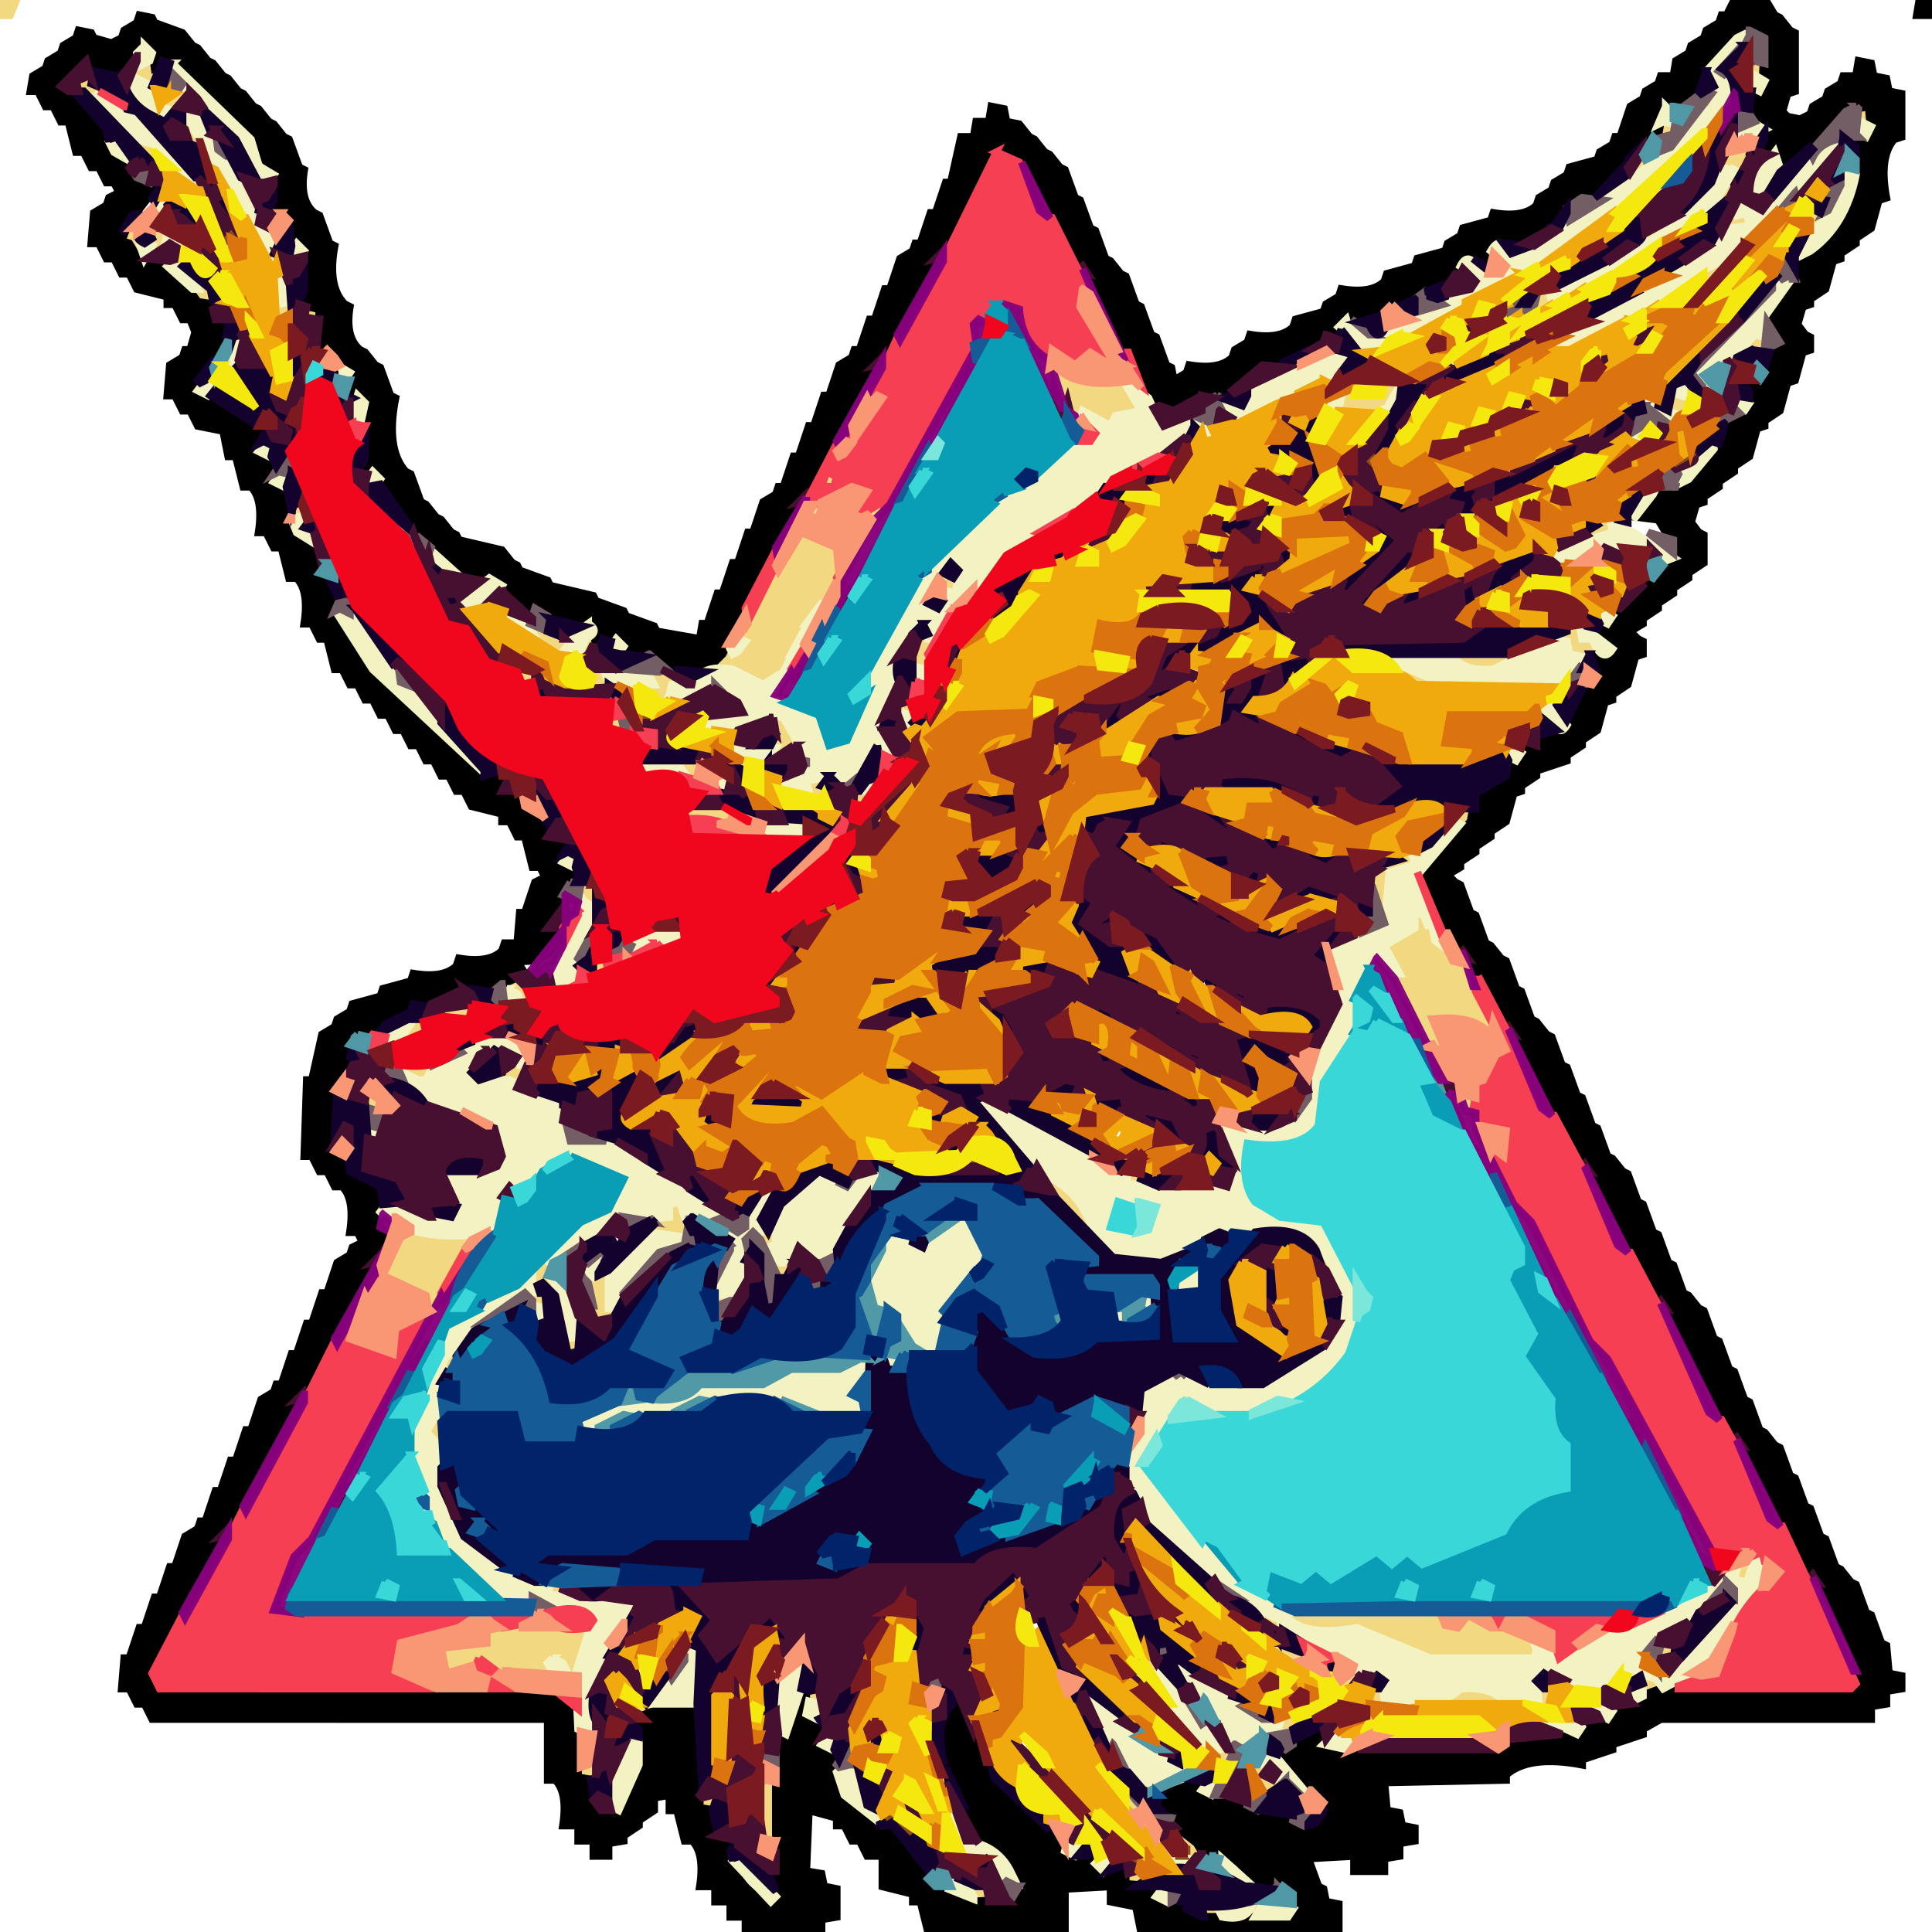 <svg viewBox="0 0 762 762" xmlns="http://www.w3.org/2000/svg"><path fill="#F3D781" stroke="#F3D781" stroke-width="3" opacity=".992" d="m1 0 5 1-2 5H0l1-6Zm59 23v10l-1-1-7-2 2-4 6-3Zm633 1 3 3v4l-6-2 3-5ZM33 30l3 3 1 1 3 2-4 2-6-4 3-4Zm644 4 1 3-5 8-1-2 3-6v-2l2-1ZM72 35v3l-5 6-1-2h-3l3-5 1 2 5-4Zm-25 6 9 7h-2l-9-5 2-2Zm688 1 3 3v4l-4-1-2 1 3-7ZM73 43l6 12-4-1-2-11Zm583 5 4 2-2 4-4-2 2-4Zm16 3 1 2-28 25 27-27ZM53 54l10 6-3 1v1l-7-8Zm44 3 5 8 1-3 1 4-2 1v1l-7-9 2-2Zm593 1v2l-11 20-1-2 6-11-2-1-5 2 5-8 8-2Zm-34 1-1 4-8 3-1-2 4-2 6-3ZM91 75l3 4-5-2 2-2Zm551 3 2 1-9 6 1-4 6-3Zm73 5 4 1 2-1-2 3-2 4-3-1-1-4 2-2Zm-29 1 4 2-1 4h-7l4-6Zm-30 5-1 4-6 3 4 1-7 5 2-3v-3h-2l10-7ZM52 90l2 1 1 5-1 2-6-4 4-4Zm9 0 5 1h1l-3 6-3 1-2-2 2-6Zm580 10 1 1 1 1 1 1-7 5 4 1-4 2-1-3h-3l8-5-3-1 3-2Zm27 1-1 4-7 4-4-1 12-7Zm10 1 2 1-8 7v-2h-3l9-6ZM79 112l5 5-2 3-4-2-2-3 2-1 1-2Zm530 2 3 2 1 4h-2v1l-4 2-3-3 5-6Zm51 0 2 1-9 6 1-4 6-3Zm-551 5 4 1h1l-3 6h-3l1-7Zm468 0-2 5-21 8v-1l23-12Zm61 0-1 4-7 4 1-4 7-4Zm-515 1 3 3-2 3-4-2 3-4Zm569 12 4 2-2 4-5 1 1-4 2-3Zm-253 6 2 1 2 4h-1l-3-5Zm167 0v3l-5 3-1-2 6-4Zm-190 6q7 9 26 6l8 9v3l-12 4v2l-11-6-1 4-10-22Zm24 0 4 1v2l-4-3Zm76 6 5 1-24 12 1-4 18-9Zm30 0 5 2-4 9-3 1-16-1 2-6 4-2 1 3 11-1v-5Zm115 5 5 3-1 5-4 2-2-3 2-7Zm-334 31 3 3-2 3h-4l3-6Zm-209 12 2 5-4 1-1-1 3-5Zm204 0 2 2-1 4h-5l4-6Zm25 1 1 1-3 4h-3l1-3 4-2Zm284 5 5 3v3h-8l3-6Zm-222 5 3 2-11 6 1-4 7-4Zm-93 1 14 7q2 16-5 22l-5 3-2 4 3 1-2 4-1-4-6 11 2 1-1 3-1-3-5 8-7 3q-6-7-20-6l8-10 4-3 14-27 3-1 7-13Zm-24 42-4 4 1 2 2-1 3-4-2-1Zm81-25 4 1h1l-1 6-5-1-1-4 2-2Zm11 4 1 2-11 8 10-10Zm237 15 3 3 1 3 8 6-8 1-7-1v-6h-4l4-2 3-4Zm-410 1 12 5 2 1-4 5-10-5-1-3 1-3Zm23 2v3l-3 6-2 1-4-1 3-2 1 1 5-8Zm132 2 2 2-3 11-5-1 4-11 2-1Zm-215 5 6 10-4-1-2-9Zm423 2 25 1-17 5-8-6Zm-22 5 17 7h-11l-11-5 5-2Zm-345 1 3 3-2 3-4-2 3-4Zm26 0 5 2 2 3 1-4 2 5h-9v-1l-1-5Zm23 0 12 6-4 1-2 5h-4l-1-4-4-1 5-1-2-6Zm362 3 1 2-4 1 3-3Zm-261 9 3 3-1 3-4 1-1-2 3-5Zm-114 6 3 3-2 3-4-2 3-4Zm57 0 4 1-14 5v-1l10-5Zm6 0 5 4 5 9-1-1-8 2-2-2 1-10v-2Zm-38 18 8 2-1 4-6-1-1-5Zm52 6 5 1-1 4 1 2-1 2-5-2-1-5 2-2Zm22 4 1 2 1 1q-4 9-8 3l3-4 3-2Zm-69 8 15 4v2q-14 4-18-2l3-4Zm306 0 2 2-4 6-1-2h-2l5-6Zm-26 18 5 2-1 4-11 4v13l-6-10 3-5 9-4 1-4Zm-322 12 3 3v6l-5-2-1-4 3-3Zm328 12 3 2 2 3 1-3 1 4-2 1 6 7h1l5 7h1l11 27-1-1q-7-7-22-5l-1 4 6 8h-2l-5-2-13-27 2-1-6-11 12-7 1-6Zm-331 2v5l-5 8-1-2 6-11Zm9 16 3 3-2 3-4-2 3-4Zm-36 8 9 8-3 2-4-6-4 1-1-3 3-2Zm-24 10 9 3-2 3-10-2 3-4Zm-15 6h2l4 3-2 3-5 1 1-4v-3Zm42 17 2 2-2 8 1 1-11-4 10-7Zm-44 1 13 1-5 3v2l-8-6Zm-15 10 5 4-1 4-5-2 1-6Zm433 2 4 2-2 4-4-2 2-4Zm-254 30 1 1h-1v-1Zm122 0 4 3 1 1 3 2h-8l-2-4 2-2Zm-31 3q13 7 17 23l-15-14-4-7 2-2Zm-150 9 5 3v10l-14-1 3-6h5l1-6Zm71 3-1 4-4 9-1-4 6-9Zm-53 1 3 2-3 1 5 3 1 2-2 1v-2l-10-4 5-1 1-2Zm23 4v9l-5 2-1-2-1-4 3-1h2l2-4Zm-143 1 3 3 25 1-9 6-11 23h-3v-6l-15-6-3 2 10-20h2l1-3Zm149 12v3l-3 6-5-5 8-4Zm211 0 5 13h-1l-6-11 2-2Zm-199 2 1 1h-1v-1Zm-110 1 3 1-1 4v3l-4-1-1 3 2 2 3 3-1 3-5-1-1-4 5-13Zm21 4 1 2 4-2 1 14 1 1-6 4-5-16 3-1 1-2Zm49 8 6 1-1 3h-2l-3 1-2-3 2-2Zm-61 17 4 1h1l-2 6-4-2 1-5Zm-43 4v3l-3 6-2 1-1-1 6-9Zm-6 24v18l-3-2-3-7 6-9Zm516 60v8l-4 1-2-4 2-3 4-2Zm-472 9 4 3 1 1 3 2h-8l-2-4 2-2Zm279 12 10 6-3-1-7-5Zm11 0h59l3 4 2 2 4-1 3-4 26 11 1 3-1 3h-41l-29-12h-19l-8-6Zm-262 3 1 2-4 1 3-3Zm438 0 1 2-4 1 3-3Zm-450 2v2l-7 17-5-2-1-4-5 2 1 4h-18l-11-6-5 6-9-1 2-11h16l1-6 41-1Zm400 1 7 1-15 5v-1l8-5Zm-134 6 14 6 2 3 5 3h-5l-16-12Zm157 0 3 3-2 3-4-2 3-4Zm-206 6 7 6-2 1v1l-5-8Zm198 3 4 3-4 1 5 3 1 2-6 2-2-2 1-4-2-1 2-1 1-3Zm-115 2v7h-6l4-6 2-1Zm132 1 4 1-12 5 2-3 6-3Zm-120 5v6l-4 1-2-4 6-3Zm61 0 5 3-1 4-5-1 1-6Zm-286 1 3 3-1 3-5-1 3-5Zm255 0 17 6h-27v-1l10-5Zm-318 4 1 2 3 1-8 4-2-3-4-1 5-2 3 1 2-2Zm252 5 1 3 3 1-4 2-2 3-4-1 2-6 4-2Zm-29 13 5 5-1 3-5-1-1-4 2-3Zm-247 6v6l-3 2-3-4 6-4Zm264 0 1 3-1 4 5 1h2l1 1-7 4-2-5-3-1-1-4 5-3Zm-163 2 7 15-3-2-4-13Zm-33 6 4 2-1 22-5-1 2-23Zm143 4 5 8h-2l-3-8Zm-166 2 3 3-2 3-4-2 3-4Zm172 7 5 10 1-3 1 4q-3 5-6-1l-1-10Zm13 6 7 6 2 4-4 3-2-2 1-4-3-2-1-5Zm-27 10 1 1h-1v-1Zm10 7 3 1-3 5-3-3 3-3Zm-64 5 7 4-2 3h-4l-3-5 2-2Zm94 7 4 1-1 4 1 1-7-2 3-4Zm18 0 6 1-3 2v-2l-3 5h-6l6-6Z"/><path stroke="#000" stroke-width="3" d="m684 0 13 1 3 5 2 1 4 5 2 1v23l-3 1-2 7 2 2 5 1 4-2 1-3 5-3 1-3 5-3 1-3h5l1-6 5 1 1 5 5 1 1 5 5 1v17l-3 1q-6 7-3 23l-3 1-3 11-6 4v2l-6 4v2l-3 1-3 11-6 4v2l-3 1-2 7 3 4 2 1v5l-3 1-3 11-3 1-3 11-6 4v2l-3 1-3 11-6 4v2l-6 4v2l-6 4v2l-3 1-2 7 3 4 2 1v11l-6 4v2l-6 4v2l-6 4v2l-6 4v2l-5 3 3 3 2 1v5l-3 1-3 11-6 4v2l-3 1-3 11-6 4v2l-6 4v2l-12 4v2l-6 4v2l-3 1-3 11-6 4v2l-6 4v2l-6 4v2l-5 3 3 3 2 1 4 11 2 1 4 11 2 1 4 5 2 1 4 11 2 1 4 11 2 1 4 5 2 1 4 11 2 1 4 11 2 1 4 11 2 1 4 11 2 1 4 5 2 1 4 11 2 1 4 11 2 1 4 11 2 1 4 11 2 1 4 5 2 1 4 11 2 1 4 11 2 1 4 11 2 1 4 11 2 1 4 5 2 1 4 11 2 1 4 11 2 1 4 11 2 1 4 11 2 1 4 5 2 1 4 11 2 1 4 11 2 1 1 11 5 1v5l-6 1v5l-6 1v5h-83l-7 4v2l-12 4v2l-12 4v2q-21-4-30 4v2l-48 1 1 11 5 1 1 5 5 1v5l-6 1v5l-6 1v5h-12v-6l-18 1 4 11 2 1 1 5 5 1v11h-78l-2-10-10-2v-6l-18 1v17h-54l-3-12h-3v-3l-12-3v-12h-6l-3-6h-3l-3-6h-3v-3l-11-3-1 24 6 1 1 5 5 1v11l-6 1v5h-30v-6h-6v-6h-6v-6h-6q2-13-3-18h-3l-3-12h-3v-6l-6 1v5l-6 4v2l-6 4v2l-6 1v5h-6v-6h-6v-6h-6q2-13-3-18h-3v-24H60l-3-6h-3l-3-6h-3l1-12h2l4-12h2l4-12h2l4-12h2l4-12 5-3 1-3h2l4-12h2l4-12h2l4-12h2l4-12 5-3 1-3h2l4-12h2l4-12h2l4-12h2l4-12 5-3 1-3 4-2-2-4h-3q2-13-3-18h-3l-3-6h-3l-3-6h-3l1-30h2l4-18 5-3 1-3 5-3 1-3 11-3 1-3 11-3 1-3q12 2 17-3l1-3q12 2 17-3l1-3h5l1-12h2l4-12 4-2-2-4h-3l-3-12h-3l-3-6h-3v-3l-12-3-3-6h-3l-3-6h-3l-3-6h-3l-3-6h-3l-3-6h-3l-3-6h-3l-3-6h-3l-3-6h-3l-3-6h-3l-3-12h-3l-3-6h-3q2-13-3-18h-3l-3-12h-3l-3-6h-3q2-13-3-18h-3l-3-12h-3l-2-10-10-2-3-6h-3l-3-6h-3l1-12 5-3 1-3h2l2-7-2-5h-3l-3-6h-3v-3l-12-3-3-6h-3l-3-6h-3l-3-6h-3l1-12 5-3 1-3 4-2-2-4h-3l-3-6h-3l-3-6h-3l-3-12h-3l-3-6h-3l-3-6h-3l1-6 5-3 1-3 5-3 1-3 5-3 1-3 5 1 1 2 7 2 4-2 1-3 5-3 1-3 5 1 1 2 11 4 4 5 2 1 4 5 2 1 4 5 2 1 4 5 2 1 4 5 2 1 4 5 2 1 4 5 2 1 4 11 2 1q-2 12 4 17l2 1 4 11 2 1q-3 16 4 23l2 1q-2 12 4 17l2 1 4 5 2 1 4 11 2 1q-4 20 4 29l2 1 4 11 2 1 4 5 2 1 4 5 2 1 1 2 17 4 4 5 2 1 1 2 11 4 1 2 17 4 1 2 11 4 1 2 11 4 1 2 17 3 1-6h2l4-12h2l4-12h2l4-12h2l4-12 5-3 1-3h2l4-12h2l4-12h2l4-12h2l4-12 5-3 1-3h2l4-12h2l4-12h2l4-12 5-3 1-3h2l4-12h2l4-12h2l4-18h5l1-6h5l1-6 5 1 1 5 5 1 4 5 2 1 4 5 2 1 4 5 2 1 4 11 2 1 4 11 2 1 4 11 2 1 4 5 2 1 4 11 2 1 4 11 2 1 4 11 2 1 1 5 5-3 1-3q12 2 17-3l1-3 5-3 1-3q12 2 17-3l1-3 11-3 1-3 5-3 1-3q12 2 17-3l1-3 11-3 1-3 11-3 1-3 5-3 1-3 11-3 1-3q12 2 17-3l1-3 5-3 1-3 5-3 1-3 11-3 1-3 5-3 1-3h2l4-12 5-3 1-3 5-3 1-3h5l1-6 5-3 1-3 5-3 1-3 5-3 1-3h2l3-6Zm5 12-4 2q-12 7-15 23-3 6-14 5l-2 12h-3l-1 3h-2l-5 8-1-1q-6 14-23 16l-6 9-1-1-1 3q-6 7-21 5l-2 9-10-3-2 6h-2l-3 5-1-1-11 4-1 2-10 2-2 4q-3 6-16 2l-2 6h-5l-1 3-30 12-6 9q-18-2-26 6l-4-2-26-51-4-3-20-39q-3-8-14-7l-18 39h-2l-22 42h-2l-28 54h-2l-33 63-6 6q-14 2-20-3l-1-1-11-2-2-6-10 3-1-7-15-2-3-4-5-2-1 2-11-8-1-4-17-2-1-3-8-7-1-2-5-4-16-16v-8l-9-2q7-9 3-28l-5-2-1-10-2-2-4-4-11-2 4-2 1-14-9-2q6-7 3-22l-5-2-1-10-9-2q5-5 3-16l-2-2-6-11-32-31-7 3-1-7-4-2-7 11-1-1-9 2-3-4-3-2-9 11 4 1q14 5 16 24l7 4v3l3 4 9 2-2 4-1-1-7 9h-1l-4 10 3 1 3 5 12 1 12 17 6 1v6l6 3-4 12-2 1-6 13q16 0 21 12l3-2v3l3 1-3 10 6 1v11l6 1 2 18 10 6v11l4 1 2 14 14 22 45 42 7-3v5l1 4 5-1 2 7 10 6v6l9 1-3 10 6 1v4l-4 2-8 18h3l2-4h1l-3 10q-3 8-15 7l3 5-12 6h-13l-2 3q-5 5-17 3l-1 3-14 9-10 2 3 10h-2l-1 3-4 3-2 29 6 1v6l12 6v17l5 1h1l-4 9h-2l-28 54h-2l-28 54h-2l-30 56v6l156 1 6 3 6 7v25l6 1v11l11 1q10-10 7-32l-5-3 18-7h11v41l6 1v11l8 2-2 3q2 15 15 20l3-1-3-10 3-1v-53l5-1 4-17 3-1v11l6 1v11l6 1 2 18q5 11 20 12l14 15v8l17 7 17-1 2-3-2-7-12-11-1-2-15-29q-4-18 3-24l-2-1 5-3 12 26 1-3 1 4-2 1 2 4 23 21 5 9 9 1 3-4 2 10 10-3v8l12 1v5l12 1v3l6 3h35l1-10-17-2-1-3q-3-11-17-9l-3-5-9-7-1-4-6-4 2-4 16-6v5l17 3 1 3 16 1 4 6 7-1 3-9-2-2-16-17 5-1 1-3 12-6v8l71 1 1-2 4-4h25l1-5 11-1 1-5 19-7 77-1v-12l-14-28-4-3-26-51-4-3-26-51-4-3-26-51-4-3-26-51-4-3-14-27-4-3-16-30 20-22 2-11 12-7v-5l5-1 2-7 5 1v-3l11-3q-1-12 7-15l-1-2 7-2-3-10 9-2-6-10 5-1 1-6h2l10-8-1-3 6-1 1-2 5-4 1-10-3-2-3-5-8-1 8-11 12-3q11-7 14-22l10-7-3-10 8-1 1-9 4-3 2-4-2-2-3-4 11-18v-7l6-3q13-9 18-26 4-15-3-19l9-2-1-11-10 2-11 13-13 12-1-7-9-2 3-10-2-2q-6-2-4-11l5-1 1-22-7-2Zm68-12 5 1v5h-6l1-6Z"/><path stroke="#000" stroke-width="3" d="M360 468v3l-8 3 2-3 6-3Z"/><path fill="#F3F2C2" stroke="#F3F2C2" stroke-width="3" d="m689 13 1 2-12 12 6 10-5 10-1-2-5 7-28 26-12 6 1 1q-42 33-96 53l-10-9 3-3q2 7 14 6l3-4 9-2v-2l13-4-2-1 14-6-1-5-5-3q3-6 7 1l10 2 1-4-6-5q4-7 8 2l20-11 2-4 2 1 13-8v-2l24-16v-2l13-11 2-4 3-1 3-7-4-9 11-12 4-2ZM57 18l3 3-1 3-4 2-1-5 3-3Zm11 7 31 30 3 10h-1l-4-8-2 1-18-22h-5l-1-6-5-3 2-2Zm623 4 5 3-2 4-4-2 1-5ZM52 30l8 4 2 8 4 1-1 4-14-11-1-3 2-3Zm-15 7 9 5 2 3 9 3 18 19 3 7-12-12-4-1-1-4q-18-4-25-18l1-2Zm38 5 15 21h1l13 27 4 1v15L91 75l-2 1-16-32 2-2Z"/><path fill="#F3F2C2" stroke="#F3F2C2" stroke-width="3" d="m657 42 3 3v4l-4-1-2 1 3-7Zm34 6 5 3-11 5-1-4 7-4Zm43 0 4 2-2 4-4-2 2-4ZM45 54l8 11-1-1-7-4-2-4 2-2Zm680 1 1 2-16 16-1 3-5 3-1 3-22 20-12 6 1 1-19 11 1 1-39 17-1-2 27-15v-2l30-16v-2l13-11 8-1-1-5-4 1-1-4q3-6 7 1l4 2 19-22 7-5 4-2Z"/><path fill="#F3F2C2" stroke="#F3F2C2" stroke-width="3" d="m700 60 2 6-9 12-3-5 10-13Zm-597 6 5 3-2 3-4-2 1-4Zm579 0 2 1-11 19-1-2-9 6 1 1-10 5 4 1-3 1-1-2h-5l8-5v-2l19-17 2-4 4-2Zm47 0 3 3q-4 20-18 30l-4 2v-1l5-11 2 1 12-24ZM64 78l2 1-3 5h-3l4-6Zm2 12 8 6-2 1-7-1 1-4v-2Zm-11 6 5 1-3 5-2-6Zm62 0 3 3-2 3-4-2 3-4Zm529 0 2 1-3 5h-3l4-6Zm-574 5v3l6 10h-2l-10-9 3-3 3-1Zm565 1 4 1-8 5 1 1-22 11v-1l-1-4 26-13Zm-528 6 2 1 3 10-4 1-1-12Zm597 0v3l-10 14v8l-4-1-5 6 1 1-16 9 2 2 2 2 1 3-1 1-9-8 35-38 4-2Zm-101 13 1 1v1l-5 2-1-1 5-3ZM94 132l2 6-4 7-5-1 7-12Zm432 6 8 3-9 9h-9l-21 12 1 1-9 4-2-5-5-3 3-1 7 3 3-8 33-15Zm-393 6 5 3-2 3-4-2 1-4Zm-49 2 1 4 1 1-4 5-4-2 3-4h1l2-4Zm359 4 10 7 5 11 14-4 6 4v6h-4l-1-6-5 2-6 7-23 11q-15 19-40 28l1 1-14 12-1 3-11 9-5 11h-3l-1-6-9 7-8 37 5 9-5-2-1-3-3 1-10 16-4-2-1-3-11 2 1 4h-10l-3-3 11-5 1-5-9-16-9-1q-7 8-23 6l-1-2 4-4 14-1-6-9-7-2q-5 7-18 6l1-2 1-4h11l-2-1q3-7 15-5l12 6 8-5 3-6v6l-6 10 18 10 2 9 9-3q9-8 7-27l14-28 42-42q17-5 26-20l8-1-1-5-5-3 1-3 11 6 2-4 10-2-7-12Zm-69 72-2 6h-2l-4 11 5 1 2-7 4 1 1-10-4-2Zm289-72 3 3 2 3-2 1-6-2 3-5Zm-111 2v4l-5 8-1-2h-2l3-1 5-9Zm-411 4 3 3-2 9-4-2 3-10Zm384 0 4 1-1 4 1 1-7-2 3-4Zm124 0 5 4 2 2 4 1-1 4-11-8 1-3Zm38 0 3 3-2 3h-4l3-6Zm-38 12-1 2 1 4h-6l-1-2 7-4Zm-544 6 3 3-2 3-4-2 3-4Zm532 0 3 1-13 5v-1l10-5Zm39 0v3l-10 12-4 2 1-6 13-11Zm-565 12 3 3-2 3-4-2 3-4Zm36 0 3 3-2 3-4-2 3-4Zm506 7-1 2-7 9q-7-4 4-9l4-2Zm-533 10 2 7 1 1 2 4-8-5-2-5 5-2Zm515 1 25 16-5 2-2-6h-23l-14 6-4-5 24-7-1-6Zm-465 13 10 9h-2l-7-4-1-5Zm23 11 5 3-6 9-12-2 13-10Z"/><path fill="#F3F2C2" stroke="#F3F2C2" stroke-width="3" d="M324 238v3l-3 5h-3l6-8Zm-189 2 4 3 17 24h1l5 6h1l29 31h-2l-43-40-14-22 2-2Zm496 0 5 3-2 3-4-2 1-4Zm-431 1 11 6-1 3 2 2-14-9 2-2Zm32 5q5 3-1 6l-2 5-1-2-6 3v-1l3-4v-2l7-5Zm391 0 13 10q-4 6-8-4h-4l-1-6Zm-305 1v5l-3 6h-3l6-11Zm-75 5 3 3-2 3-4-2 3-4Zm49 0 2 1-3 4-2 1-1-2 4-4Zm321 0 5 1 1 5 5 1-5 9-4 2h-45l-26-11 29-1q3 7 16 6l24-12Zm-252 11 4 1h1l-2 6-4-2 1-5Zm-123 1 18 2 2 4h-14l-3-5-1 4-2-5Zm372 12 4 1-1 3 5 6q-3 5-6-2l-6-2 4-6Zm-255 5 4 1h1v6h-3l-2-7Zm-66 13 17 1-3 5-2 1-6-1-1 2-1-2h1l-6-3 1-3Zm306 0 5 3-2 3-4-2 1-4Zm-340 6 13 2 2 3 1 1h-16l-3-3 3-3Zm28 6 5 3-2 3-4-2 1-4Zm62 0 2 2-2 4h-3l3-6Zm-19 6 1 1 3 6-1-1h-2l-1-6Zm-23 12q12-3 15 3l-2 3q-13 3-16-2l3-4Zm271 0 2 1-16 19-1-2-1 8 6 15h-1l-2-5-3 1v5l-12 7 6 11h-2l-8-6q-12 8-8 31l-12 17q3 17-7 22l-23 3q-4 19 6 26 5 5 19 3l9 8q12 12 8 41l-19 21-22 8h-13l-12-6-5 4-6 13-1-2-6 10 21 30 21 20 17 9-2 1q7 9 28 5l29 12h41l1-3-1-3 7 4 2 2 58-27 1-3 5-1 4-5 3 1-1 4 5 1 4-12 3 3v9l-11 16-4 2-10 16-15 8-3-4-4-1 11-2 22-23 2-10-4-2-5 6 1 1-26 18-2 11-5 2-1-2-6 2 1 4-6 1-13-1-1-6-11 2 1 10h-13q-5-7-18-6-9 9-30 6v-1l-1-11h-11l-1-6-27-11-1-4-17-8-2-5q-22-8-33-26l-9-18v-8l6-9q-4-15 3-19l13-5 7 5h27q17-5 26-18l2-24-5-9-2 1-5-8-37-2-23 12h-11l-13-9q-4-17-17-24l-2 1-29-31q3-6 7 1 25 4 39 20l2 3 13 4-1 4 41 1 1-13-6-11h2q24 5 32-6l2-18 12-22v-14l-5-10 23-9 2-21 10-3-1-4 17-13ZM440 474l-2 2 2 10 13-1 3-9-16-2ZM225 336l3 3-2 3-4-2 3-4Zm4 17 1 2 4 3-6 29-8 3-4-6 6-11 1 2q8-6 6-22Zm30 13 11 3-2 3q-15-2-20 5v-1l1-3v-2l10-5Z"/><path fill="#F3F2C2" stroke="#F3F2C2" stroke-width="3" d="m565 366 2 1 3 7-4-3-1-5Zm-365 24 4 2 2 4h-5l-3-4 2-2Zm-37 12-1 2-3 4 1 1-8 4v-1l5-7 6-3Zm30 6q12-1 15 8l1 3-4 1-2-6-16 3-1 8 15 1 21 10 2 14q16-2 25 4l33 24v2h-12l-2-6-4 1v5l-24 2-6 7-19 9 15-16 13-7 3-11-24-8-15 12-9 2q2 12-3 16-32 5-45-8l3-4q8 8 26 6l1-7-5-9 22-4 1-11-5-8-18-3-17-11 1-2-2-3 8 4h3l2-4 13-7v-2l10-5Zm-46 36 3 3-2 3-4-2 3-4Zm196 18 5 3-2 4-8 6-1 3-4 2-3 15-7 2-9-5-5 6h-6l-3-6h2l4-1q-2-22 13-26l7-2 8 5 9-6Z"/><path fill="#F3F2C2" stroke="#F3F2C2" stroke-width="3" d="M304 468v3l-4 15-6 2q3 15-3 22l-8 1-1-6 7-19 5-1q1-12 10-17Zm74 12 6 4 5 12-14 14q-5 6-3 21l-3 3-13-7-3-11q-9 2-11-3v-9l10-18 8 4 2 2 4-1 8-9 4-2Zm-135 6 1 4-4-1 3-3Zm13 0 14 2-2 4q-15 1-20 13l-5 11h-3v-14l16-16Zm-19 7 2 2-5 9-5-1 8-10Zm235 6 2 2-2 9-9-1 7-9 2-1Zm-262 3v8l-6 2v1l-15 9 1 1-8 6-1 3-4 2q-5 6-3 21l-6 10q9 6 6 25 6 17 19 26 7 9 24 9l-1 4 34 1 2 3-5 7-4 2-9 23q4 15-2 19l-4-2-1-22 7-22q-15-1-22-8h-14l-22-19-7-16-1 4-3-4 3-1-6-17v-13l16-42 32-20Zm7 2 5 3h1q7 5 5 20l-4 1q0-17-7-24Zm236 6 3 3-2 3h-4l3-6Z"/><path fill="#F3F2C2" stroke="#F3F2C2" stroke-width="3" d="m211 515 4 1h1l-2 6-4-2 1-5Zm230 1 3 1-2 5-4-2 3-4Zm-90 18 3 1-2 5-4-2 3-4Zm-11 1 2 2-6 14 4 3 1 3-17 1-11-6h-37l-11 6q-23-3-34 6l-3-3 18-9q21 3 30-6h25l11-6q19 3 28-5Zm-67 113 3 3v19l-2 2h-16l6-10 4-2 5-12Zm-55 6 4 2 2 4h-6l-2-4 2-2Zm98 0 2 6-8 24-4-2q-4-24 10-28Zm148 1 26 17 3 4 12 3-1 4 1 1-16 5-4-1-10-19-2 1-9-15Zm-7 5 8 7 9 14h1l5 9h-5l-15-17 2-1-5-12Zm-28 6 19 18 2 3 12 7 2 2 4-1 5 2-20 9-6-4-8-15-2 1-10-20 2-2Zm216 0 3 1v2l-4 2-2-2 3-3Zm-326 5 4 1h1l-2 6-4-2 1-5Zm312 0 5 4-2 3-4-2v-2l-4-1 5-2Zm-22 7q12-3 15 3l-2 3-13-6Zm-360 6 3 3v9l-8 18-4-2v-9l9-19Zm78 0 3 3-2 3-4-2 3-4Zm199 0 8 1-3 5-9-2 4-4Zm-25 6 15 18h-2l-10-6-1-6h-5l3-6Zm-168 6 3 3 8 15 4 1-1 4-14-11-3-9 3-3Zm147 2 1 4 1 1-4 5-4-2 3-4h1l2-4Zm-106 16 1 1 6 11q13 2 18 13l2 4-6-1-5-10q-10 2-12-3l-4-15Zm52 10 1 2 1 1-4 5-4-2 1-4 5-2Zm32 2 4 4 2 2 4 1-2 5-8-12Zm-167 6 15 16-2 2-15-16 2-2Zm144 0 3 1-3 5-3-3 3-3Zm47 1 10 9h-2l-8-3v-6Zm-108 6 8 5 2 4v1l-10-4v-6Zm85 5 3 3-2 3-4-2 3-4Zm23 6 12 1q-2 7-12 5l-2-4 2-2Zm20 0 8 3-2 3h-13l3-5 1 2 3-3Z"/><path fill="#735E66" stroke="#735E66" stroke-width="3" d="m690 12 6 3v10l-4-1-2 1v-7h-2l2-4v-2Zm-3 6-8 9 2 3-3-2 9-10ZM67 28l5 5-2 3h-5l2-8Zm605 8 3 1-16 21-5 2v-1l-1-4 3-1 4-1 1-6 2 1 3-5-2-1 8-6Zm14 6 4 3 2 3-7 3-1-7 2-2Zm46 0 1 1-1 10 1 1q-14 0-18 8l-1-2 14-16 4-2ZM85 52l5 10-4-3-1-7ZM55 64l5 4-1 4-5-2-2-3 3-3Zm671 7v2l-5 10-2 1 1-2-1-4 1-4v-2l6-1Zm-18 5 1 3-2 3-3 1-1-1 5-6Zm-84 2 8 1-13 8-1-5 6-4Zm79 19 5 13h-1v-2l-4 2-2-2 2-11Zm-4 17-32 33 5 6-6-5 33-34Zm-137 1 7 5-10 3-1-5 4-3Zm38 2 1 3 5-3-1 4-13 5v-1l2-5 6-3Zm-67 9 9 6h-2l-7-6Zm164 1 5 8-6 3v-1l1-10Zm-217 29 2 1-2 1 2 4-2 1 1 5h-1l-9-4 1-2h2l2-4 4-2Zm169 4 10 8-5 1-6-1-5 3-1-3 4-6h2l1-2Zm35 1 2 2-10 5v-1l3-5 5-1Zm-570 17 2 8-2 1-4-1-2 1 6-9Zm546 5 2 4-2 4 2 1h-6l-2-4 2-3 4-2Zm-499 27 1 1v3l-1-4Zm489 0 10 3v5l-10-8Zm-486 1 6 5-2 5-4-10Zm-29 23 4 3 1 3-2 1v1l-4-2-2 1 3-7Zm76 6 5 3v6l-7-3 2-6Zm45 18 7 6-3 1-13-1 9-6Zm-99 4 6 9-5-2-1-7Zm467 0 1 3-1 4 1 1-6 2-1-2 6-8Zm-342 8 1 1h-1v-1Zm-35 10 5 7 1 1h-7v-1l-1-4 2-3Zm71 19v2h-1l1-2Zm21 7-5 6-4-2 3 1 6-5Zm-114 42 4 1-1 6-6-2 3-5Zm316 1 5 15-7 3 1-2-2-4 2-1 1-11Zm-307 18v6l-3 5-2 1-1-1 6-11Zm12 3 1 2 2 1-2 4-5 1-2-3 6-5Zm-48 18 1 8h-4l-3-3 6-5Zm-18 24 1 2 1 1-11 5v-1l9-4-2-1 2-2Zm-24 7 3 7h-5l-4-5 6-2Zm360 11v3l-5 7-1-2 6-8Zm-371 7 7 2-2 6-4-1-2 1 1-8Zm78 5 16 8h-14l-2-8Zm114 22-3 4-4-2 3 1 4-3Zm-43 13v7l-3 2-8-5 5-2 2 1 4-3Zm-48 3 12 2-1-1-9 5-2-6Zm26 0-1 2 5 9q-21 4-29 21l-1-2 14-16 10-3 2-11Zm25 6 3 3 7 15-3 12-4-2-1-22-4 1-1-4 3-3Zm-9 5v2l-5 10-1-5h-3l3-2 1 1 3-5 2-1Zm-60 1 2 1-7 5v2l-1-4 6-4Zm9 0 3 3-2 3 1-2-1-3-7 6 6-7Zm93 3v4l-3 5-3-1-2-5h2l6-3Zm-101 7 1 2 2 2 2 9h-1l-4-13Zm91 2 4 2-1 4-5-1 2-5Zm-113 6 3 3v4l-6-1-11 6 4 1-4 2-1-3h-2l17-12Zm81 3 1 3-4 6-3-1 1-6 5-2Zm177 27 3 3-2-2-3 2 2-3Zm14 84 9 6h-2l-7-6Zm202 0 3 3v4l-5-1h-3l5-6Zm-471 6 11 6h-11v-6Zm444 16 1 3-1 4v6l-5-7 5-6Zm-197 2 5 3-2 3-4-1 1-5Zm-187 4v3l-5 7-1-2h-3l3-5 1 4 5-7Zm98 8 4 2v6l-1-2h-7l4-6Zm125 9 4 3-4 1 5 3 1 2h-1l-8-5 2-1 1-3Zm-25 1 4 4 2 3 1-4 5 7h1l-4-2-3 2-6-10Zm42 13v5l-3 2-8-5 11-2Zm-174 3 1 10h-2l-4 1-1-1 6-10Zm103 2 5 10-4-3-1-4-1 4-3-4 3-1 1-2Zm48 0 5 3-9 17h-4l7-16-1-2 2-2Zm-185 2 4 2v5l-4-1-2 1 2-7Zm205 12 9 9 1 3 1 1-4 5-4-2 1-4 3-1 1-2-8-8-3 2 3-3Zm-62 3q4 10 17 12l-1 3-4 1v-2h-2l-10-14Zm48 2 4 1h2l1 1-4 5-4-2 1-5Zm-126 18 1 2 9 5h-5l-8-5 3-2Zm30 17 4 2h1l-3 5h-3l-1-5 2-2Zm65 2 6 3-6 3v-6Zm42 0 1 1-2 3-9 2v-1l10-5Z"/><path fill="#13022E" stroke="#13022E" stroke-width="3" d="m688 18 1 1-2 5 1 1-4 2 2 3 1 1 3 5h1l-1 7-6-1q1-12-5-15l9-9ZM64 24l3 1-3 11-4-2 4-10Zm-27 4 9 2 2-1q2 12 13 17l4 2 5-6 2 1v6l-4-1-2 5 12 5 6 19h-1l-4-7h-2L54 44l-4-1-2-5-12-5 1-5Zm636 0 3 6-5 3-1-1 3-8ZM29 36h4l27 28v2l-5-3-2 1-7-10-3 1v1l-1-5-13-15Zm50 6 14 13 9 17h-3l-4-2-10-19-2 1-4-10Zm605 1v6l-9 23-12 12h-3l10-13 8-21 3-1 3-6Zm12 9v3l-5 10-1-4 6-9Zm31 2 5 4v3l-6-1 1-6Zm-79 3 1 2-4 1 3-3Zm66 1 1 1-16 19h-3l6-10 12-10Zm12 3v9l-4 2-2-3 6-8Zm-84 3v5l-13 9 13-14Zm46 2 2 1-5 10-1-4 4-7ZM64 72l1 1-4 7-1-2 4-6Zm44 1v6l-3 5-3-1 1-5 3-1 2-4Zm-39 5 9 12-1-1-5-2-1-3-4 1-1-4 3-3Zm16 0 2 1 3 8-3-2-2-7Zm597 0 2 1-9 17-11 6v1l-19 11 1 1-21 11-1-2 3-5 18-10v-2l18-10v-2l6-4v-2l13-11Zm33 0 5 1-2 5-4-2 1-4Zm-97 4v2l-3 6h-5l3-1 5-7ZM54 84l2 1-8 7 4-7 2-1Zm592 0 2 1q2 9-3 11l-11 6v1l-20 10 1-6 18-10v-2l13-11Zm-532 4 1 9-1 5-6-2 6-12Zm-56 2 2 4-3 2q-6-3 1-6Zm655 1-1 2-4 8v5l-4-7 5-6 4-2Zm-120 5 11 1-8 3-3-4Zm-518 6 9 7 6 12-1-1-4 1-1-2-1-5-11-9 3-3Zm506 0 7 4h-2l-5-4Zm-461 1v12l-5 8-1-14 4-2 2-4Zm580 5 1 1-14 17h-3l12-16 4-2Zm-130 4v5l-3 1-3-1v-2h-2l8-3Zm34 2 2 1-3 5h-3l4-6Zm-46 4v5l-3 1-3-1-1-2 7-3Zm-12 6v6q-3 5-6-2l-4-1 10-3Zm-457 2 4 1 2 5-3 1-1 3-2-3 1-4-1-3Zm527 0 2 1v2l-9 3v-1l7-5Zm-87 4 11 14-11 5-1-1 6-8-7-2 1-4v-2l1-2Zm77 2v3l-10 3v-1l10-5Zm-488 6 2 1-5 14-1-11 4-4Zm398 0 4 1-14 5v-1l10-5Zm73 0 5 1v2l-18 9h-10v-1l23-11Zm81 0 2 1-6 9 6 8h-2l-5-6-5 2-2 10-4-2q3-16 16-22Zm21 0 7 1-2 6-12-1 1-3 6-3Zm-607 4 1 1-4 7-2 1-1-1 6-8Zm10 2 11 1 7 17 2 1 2 5 2 2-9 14-2-4 1-4-4-2-2 1 4-7 4 6 4-1-1-5-5-2-1-4-5 2-2 3-17-11 4-5 14 11v-2l-9-14 2-2Zm35 0 3 3v7l-2-4h-8l4-2 3-4Zm424 6 11 1-5 9-5 4-7 14-4 2h-3l12-22 1-8Zm133 0 4 4v3l-6-1 2-6Zm-194 3v3l-2 4-8-3 10-4Zm-359 2 4 1 2 1-2 1-2 4-3-1 1-6Zm514 2 1 5-4 1-1 3-3 2 1 1-10 5-1-3 3-4 14-10Zm-126 6-1 2-4 11 6 10-3 6h-3l-1-12q-13 4-17-2l3-4 9-1 1-5 5-1 1-2 4-2Zm159 4v2l-2 6-3-1-7 6-1-1 6-8 7-4Zm-209 1 2 2-2 4h-3l3-6Zm-327 2v11l-3 5-2 1-1-6 6-11Zm477 4 3 1-2 6-36 17 2-3 1-6q20-3 32-15Zm-92 11 3 3 2 3 1-4 3 4 1 1h-7l-3-7Zm-414 1 2 1 3 11-4 1-1 3-2-10 2-6Zm338 0 4 1-1 4 1 1-7-2 3-4Zm-303 5 14 20-1-1-19-15 1-3 5-1Zm286 1 8 1v6l-12-1 4-6Zm105 0 5 3 1 1 16 3-11 5-12-8 1-4Zm33 0 11 1-3 9 2 2h-13l5-3v-3h-6l4-6Zm72 0 2 1-6 10v3l-4-1v-2l8-11Zm-145 6 3 3-5 3-1-3 3-3Zm30 0 4 1-1 4 1 1-7-2 3-4Zm-87 5-1 2-2 5h-2l3-6 2-1Zm-321 1 3 3v3l-6-2 3-4Zm360 0 14 1-4 3-1 2-12-2 3-4Zm58 0 11 9-20 21h-4l3-7 13-11 2-4-6-5 1-3Zm29 0v6h-8l2-3 6-3Zm57 0 3 3-5 3-1-3 3-3Zm-210 12 3 1-2 5-4-2 3-4Zm88 0 5 3-2 3h-4l1-6Zm50 0 3 2-3 4 1 1-16 13v4l-6-1 21-23Zm50 1 1 1v4l-8 6v1l-12 5 2-3 4-9 13-5Zm-436 5 5 4v2l-4-1-1-5Zm206 0 3 3-2 3-4-2 3-4Zm123 0 5 1-11 7 2 4 8 6 8 12h-2l-11-6q-12 12-35 14l-1 5-4 2-1-3 6-9 18-6-1-2 12-3 1-5-2-4-22-2 2-5q20 3 28-6Zm-91 1 1 1-12 19-5 2-1-1 6-7-6-3 1-3 16-8Zm-274 1 5 11-1-1-4 1-3-6 2-1 1-4Zm449 4 3 1-6 11h-3l2-10 4-2Zm-407 6 5 1v5l-6-2 1-4Zm194 0 3 3-2 3-4-2 3-4Zm186 0 12 1-14 5-1-3 3-3Zm-415 6 22 22v2l-5-3-2 1-15-22Zm486 1 4 3 1 2-1 2-4-1v-6Zm-409 3 13 3-9 4-5-2 1-5Zm-30 2 8 7 3 8-9-8-2-7Zm177 0 2 4-5 2-1-2 4-4Zm221 0 33 1v2l-24 9h-62l-4-5 49-1 8-6Zm-347 6 3 1-1 4 5 1h2l7 1-11 5-9-6 4-6Zm140 3v3l-3 6h-3l6-9Zm-22 3 4 2v13q-8-2-6-13l2-2Zm155 0 5 1-9 11h-3l1-9 6-3Zm116 0 3 7-1-1h-5l3-6Zm-361 6 12 1-6 3-6-4Zm233 0 2 1-5 11-4 2 2 4 4 3v3l-11-6-2 4-4 2-1-11 4-7 5 1-3 5h3l4-9 6-3Zm-287 6 4 2 3 4h-6l-3-4 2-2Zm28 0 6 4v2h-7l1-4v-2Zm130 0 1 1-2 5h-2l3-6Zm86 0 6 1v2l-11 3-1-2 6-4Zm166 0 2 2-6 12-4-6 4-6 4-2Zm-447 6 2 1 16 21 3 2 1 3v1l-6 2v-1h1l-18-20 1-9Zm257 0 3 1-2 4-1-4-3 5h-6l9-6Zm9 0 3 1-2 6-9 5v-1l8-11Zm-177 6-1 2-2 4-2 1-1-2 2-3 4-2Zm86 0 4 2v4l-6-1 2-5Zm13 0 3 1-3 5-3-3 3-3Zm245 1 6 5-7 2-1-5 2-2Zm-306 5 4 2-2 4h-7l5-6Zm158 0 19 1-16 5-3-6Zm48 0 8 4v2l-8-6Zm-249 5 18 2-1 4 1 1h-24l3-6 3-1Zm87 1 2 12-6 2-3 4h-3l10-18Zm60 0 1 1-2 5h-3l4-6Zm48 0 2 1v5l-5 1v-1l3-6Zm64 0 19 1-9 5-10-6Zm73 2 3 2 1 2-1 6-12 7v6l-39-1 8-9-7-9h40l7-4Zm-306 4 9 4v5l-6-7-3-2Zm18 0 9 1-2 5-10-2 3-4Zm154 1 6 11 5 1v5l-18 7v5l-6 2 2 4 8 6 2 4v2l-18-14 6-9-6-1-6 4v2l-6-3 3-7 26-4 2-15Zm-130 5 3 3v3l-6-2 3-4Zm154 0q20-3 28 6h-26l-2-6Zm-68 1 1 1-3 4h-3l1-3 4-2Zm-202 2 6 6 5 9-5 3-1-3h-2l2-1-5-14Zm71 3 12 3 3 3 3 3-1 3-17-8v-4Zm102 0 18 1v8l-8 3 2-3v-3l-12-3v-3Zm133 0 5 1-1 5-5-2 1-4Zm-213 6q14-2 20 4l2 2 4 1-27 29-3-5 13-16 11-5-1-4-15-1-1-4-1 2-2-3Zm166 0 14 6 2 6h-3l-13-12Zm-61 6 5 3-1 3h-5l1-6Zm160 1 1 1-6 7-4 2v-1l5-7 4-2Zm-343 5 3 3 5 15h-7l1-2-1-4 1-4-4-2-2 1 4-7Z"/><path fill="#13022E" stroke="#13022E" stroke-width="3" d="m457 330 16 6h-14l-2-6Zm39 0 10 1-2 5-8-6Zm-162 6 2 1 2 5 1 1 3 6-1-1-6-2-3-7 2-3Zm53 0 14 1-8 11h-3l-6-9 3-3Zm88 0 11 2v4l-12-3 1-3Zm39 0 17 1-9 5-8-6Zm34 0 4 3-10 3v-1l4-2 2-3Zm-54 6 4 2-1 4h-8l5-6Zm46 0-1 2-2 4h-3l2-4 4-2Zm-82 6 14 6 2 4v2l-16-12Zm58 0 17 6h-25l2-3 6-3Zm-281 2 2 4 3 3-1 3-4 3v-13Zm192 1 5 5-5 8q5 8 17 9-1 12 6 17l-1-1-17-5v-7l-10-14 5-12Zm108 3 5 3v3h-6l1-6Zm-206 1 1 1v1l-5 2-1-1 5-3Zm78 0 1 1-3 4h-2l2-4 2-1Zm-26 5 12 1-3 5-12-2 3-4Z"/><path fill="#13022E" stroke="#13022E" stroke-width="3" d="M438 360v5l-4 1-2-2 6-4Zm38 0 10 4v2l-10-6Zm-159 1 1 1v1l-5 2-1-1 5-3Zm211 2 1 3 4 1-11 6v8l-6-4 12-14Zm-287 3 5 1-3 5-2 1v-7Zm210 0 17 15v2l-16-10-2-4 1-3Zm37 0 27 1-17 5-10-6Zm-175 6 4 2-2 4h-3l1-6Zm75 0 7 1-2 5 1 1q-8 8-25 5l-3-3 14-3 8-6Zm-154 2v10h-3l-3-3 4-3 2-4Zm171 4 10 1-1 5-12-2 3-4Zm-101 6 2 1v5l-6-2 4-4Zm171 0 10 6h-7l-3-6Zm-289 6 7 1-1 4 1 1-7-2v-4Zm225 0 3 1-3 5h-3l3-6Zm76 0 5 2v4l-6-3 1-3Zm-124 2 9 8-2 2h-21l-1-3 15-7Zm-200 4 6 1-1 4 1 1h-8l-12 6 3-4 10-5 1-3Zm228 0 8 6 3 6h-2l-5-2-4-10Zm29 0v3l-5 3v-1l3-4 2-1Zm13 0 8 6h-2l-7-3 1-3Zm30 0 5 4v2l-6-1 1-5Zm36 0q17-2 23 7l-5 8-2-9q-13 4-17-2l1-4Zm-299 6 4 1 1 3 3 2h-8l-2-4 2-2Zm73 0 3 3-2 4-13 11q-6-3 1-6l2-4 4-3 2-4 3-1Zm197 0 10 4v2l-10-6Zm-259 6 5 1-1 5-5-1 1-5Zm25 0 10 3-2 3-10-1 2-5Zm182 0 8 4v2l-8-6Zm39 0 10 6h-4l-7-3 1-3Zm30 0 23 7v5l-12-3-1-3-5 2 2 4 1 1 3 9-3 2-9-17 1-7Zm-302 1 1 1v1l-5 2-1-1 5-3Zm-46 4 5 4-1 3-5-3 1-4Zm56 1 3 2v7l-9 3-3-3 9-9Zm238 0 5 4v2l-6-1 1-5Zm36 0 5 2v4l-6-3 1-3Zm-231 6v3l-1 3-3 2v4l-6 1v5l-6-2v-2l-12-4 1-4q20 4 27-6Z"/><path fill="#13022E" stroke="#13022E" stroke-width="3" d="m250 420 2 9q-7 2-6 14l12 2 6 17h-2l-8-5-3-5-17-5 1-3h5q-3-20 10-24Zm101 0 9 4v2l-12-2 3-4Zm49 0 2 1-3 4-2 1-1-2 4-4Zm40 0 22 10v2q-17-2-22-12Zm41 0 8 6h-3l-6-3 1-3Zm-212 1v2l-7 9-4-2-2-3 13-6Zm-118 5q12 1 17 10v2l-18-9 1-3Zm211 0h26l2 3v3l-6 2 24 28-4 2-1 3-3 1h-34l-5 3-1-3-9 6 2 1-15 13-7 15-1-10 6-11 4-3 3-8 11-4-1-5-11-2-1-3 7-1 11 6h42v-2l-12-16h-5l-1-6-5-2v-4l-16-6Zm58 0 6 1-2 5h-15l11-6Zm-287 5 11 4 2 27 13 6 3 6-11 1-1-7-12-6-1-6 1-11-2-1-4 3 1-16Zm165 1h18l2 3-2 3-21-1 3-5Zm99 0 11 1 2 5 20 12 3 4 3 2h-3l-37-20 1-4Zm36 0 11 2v4l-12-3 1-3Zm31 0 10 2-1 4-5-1-1-3-3-2Zm-185 6 3 1 2 5h-5l-3-3 3-3Z"/><path fill="#13022E" stroke="#13022E" stroke-width="3" d="m369 438 3 1-2 5-4-2 3-4Zm82 0 14 6 3 6h-2l-16-9 1-3Zm43 0 15 1q-3 7-15 5l-2-4 2-2Zm-229 6 8 7 3 8-9-8-2-7Zm211 0 4 2 6 15-5 1-2-6h-8l5-12Zm-101 6 3 1-2 5-4-2 3-4Zm-195 6 12 1-2 5h-16l4-5 2-1Zm259 0 9 1-4 2-2 3-4-2 1-4Zm-116 1 7 3 2 2 4 1-2 4-11-5-15 13-5 11-3-5 7-13 16-11Zm-52 5 8 6 3 6h-2l-8-5-1-7Zm180 0 14 1-8 5-7-3 1-3Zm-47 6 11 3 24 25 19 2 15-6v1l-9 6-2 28 24 1v-2q-9-6-6-22l15-18q18-3 24 7l3 8-6-5v-2l-18-2-10 7-2 19 13 14 13 2 10-5v2l-24 15h-9q-3-7-14-6l-1 3 3 3-12-6-15 8-1 10q-5-7-17-6l-17 6-2-6-5 2-1 2-10 2q-18-9-13-41l4-1 11 12q5 9 22 6l11-6 24-1-1-23h-29l3-6h3l-17-21-13-4 2-5Zm-105 1 1 1-5 8-2-1-4 2-1-4 6-2 1-2 4-2Zm-130 5 11 2-2 4-10-2 1-4Zm104 6 15 9-2 3h-10l-1-6h-2l-2-4 2-2Zm-16 1 1 2-18 18-4 2v-1l4-7-3-3-8 6-1-2 3-5 9-5 3 6h1l3-6 10-5Zm104 5 5 1-2 5-4-2 1-4Z"/><path fill="#13022E" stroke="#13022E" stroke-width="3" d="m481 486 5 2-1 4-4 3-1-3h-6l1-3 6-3Zm-210 6 4 1-7 5 1 1-8 5-2 5-11 9-7 13-16 9-13-7-2-10 6-2-1-11h-2l-1-3 2-1 5 5 5 23 4-1 1-14 9 8 8-15 19-17 6-3Zm26 0 3 3v8l-3-5-3-1 3-5Zm-17 6 2 1-1 11-5-1 4-11Z"/><path fill="#13022E" stroke="#13022E" stroke-width="3" d="m315 498 3 2-14 22-7-5-6 10-6 1-3-5 4-1 2-4 4-3 4-11 4 2 2 10 4-1 1-11h3l2-4 3-2Zm184 0 5 3v20l-3-4 2-1-5-3 1-15Zm-174 6 5 1-3 4-2 1v-6Zm199 6 4 2-1 10-5-1 2-11Zm-319 6-1 2v4h-6l1-3 6-3Zm300 6 5 3-2 3-4-2 1-4Zm-314 1 1 1-11 15-1-4 7-10 4-2Zm152 10 4 1h1l2 6 10 1v12q6 17 20 27l10 3-3 5-3 2 2 4 7 1-2 4-1-4-3 4-8 5-1 7 7 1 8-6h10l23-9 1-3 5-2 3-4 2 2-4 7-24 15q-18-2-24 6h-43l-11 6h-55v-1l-1-5-65-1 2-3 35-2 11-6h36l1-6 24-9 16-12 7-14-3-1 3-3 1-28Zm-13 73-2 1-4 5 2 6 15-2 1-8-12-2Zm-153-66 3 1-1 5-5-1 3-5Zm0 36 3 1 3 11-3 1 4 5h2l1-3 11 14-3 1-4-6-5 2 2 4 15 12h-4l-16-12-9-20v-7l3-3Zm264 0 3 3v4l-4-1-2 1 3-7Z"/><path fill="#13022E" stroke="#13022E" stroke-width="3" d="m433 582 4 1-4 3v1-5Zm-2 1v2l-4 3-1-2 5-3Zm14 5 2 1 3 6-1-1-5 2v21l-6-17 7-12Zm6 12 27 24 2 4v2l-30-27 1-3Zm-16 12 3 2v4l-11 6v-1l8-11Zm-230 6 8 6h-2l-7-3 1-3Zm194 0 9 9v3l-5 3-2-9-16 12v-1l14-17Zm46 0 2 1 3 11h-8l-4-10h1l3 4h2l1-6Zm-221 6 21 1q-3 6-14 5l-7-6Zm38 0 9 1-1 2 12 13-5 6 6 8 11-9v3l-3 6-3 2v4l-6 2v40l-4 2-1 3-2-35 1-22-5-2 5-10-12-2-2-12Zm164 1v14l-3-3-3-1 2-5 2-1 2-4Zm56 5q11 1 16 10v1l-10-4-3-5-3-2Zm199 0 2 2-20 22h-3l1-6 3-1 6-11 11-6Zm-320 3q6 4 5 16l-5 8v-24Zm84 0 10 3h1l18 24h-2l-8-6-1 3 5 9h-2l-10-11 6-2-1-5-5 1v4l-5-7h-2l-4-13Zm-195 3 2 1-5 10-1-4 4-7Zm53 0 9 9-1 3-5-2v-4h-9l6-6Zm45 0v3l-5 3v-1l3-4 2-1Zm61 0 5 2 8 20 3 2h-7l-9-24Zm91 6 4 1v4l-3-4-1-1Zm-158 1v6l-3 5h-3l6-11Zm164 0 8 5-1 2 2 3-1-1-8-3v-6Zm-263 5 3 1v5l-6-1 3-5Zm136 0 5 2-1 4h-5l1-6Zm-60 3 5 15-5 1-3-1 3-15Zm204 3 5 3-2 3-4-2 1-4Zm-217 2v4h-1l-1-2 2-2Zm-44 4 1 1-8 11-3-5 4-1 2-4 4-2Zm165 0 17 16v2l-16-12-2 6-6-2 6-5 1-5Zm115 0 4 3-2 3h-5l3-6Zm67 0 3 2 1 4h-4l-3-3 3-3Zm-304 1 1 1-1 14-4 2 2 1-3 2 1-18 4-2Zm342 0 1 3-5 2-1-2 5-3Zm-311 2 1 3 2 1-6 11-8 3-2-3 2-1 6-11 5-3Zm37 0 5 5-1 2-4 2 2 1q-6 6-3 21-8-4-6-16h2l4-1 1-14Zm-137 3 4 2 2 8 3 2-5 1v4q-8-3-6-15l2-2Zm251 0 5 4v1l-6-2 1-3Zm12 6 5 3-2 3-4-2 1-4Zm-72 1 5 7 1 1 4 9h-1l-5-2-4-15Zm-180 5 5 4v3l-4-1-4 6h-4l3-6 3-1 1-5Zm270 0 8 1-14 7-1-4 7-4Zm-169 5v5l-3 2-3-3 6-4Zm-17 1 4 1-4 9-2-4 2-6Zm169 1 4 3 1 2-1 2-6-2 2-5Zm-37 5 5 3-2 3-4-2 1-4Zm-225 6 2 1v12l-4-1-2 1-1-7 2-1 3-5Zm100 0 4 4 2 2 4 1-2 11-4-2-4-16Zm53 0 20 19 3 7-22-21-1-5Zm48 0 5 3h1l6 7 6 2h1l-2 4 2 2h-4l-16-15 1-3Zm39 0v3l-1 3-2 1-5-1 8-6Zm-105 1 8 17-6-5-2-12Zm134 6 7 7-1 4-3 1v1l-13-2 4-5v-2l6-4Zm-224 5 5 3v9l-5 3-2-9 2-6Zm239 5v2l-3 4-3 1v-1l4-5 2-1Zm-171 2 13 11 3 4 3 2 2 4-5 3-15-19h-6l2-1 3-4Zm-60 11 1 2 11 10 3 8-14-14-3 1v1l-1-4 3-4Zm139 0 1 3-2 3h-4l5-6Zm12 6 2 2-1 2-6 2 5-6Zm-53 1 1 5h-4l-2-2 5-3Zm-10 5 8 6h-2l-7-3 1-3Zm78 0q13-4 17 3l1 3h5l-3-5 3-1 11 6h2l9 1q-9 8-28 7l1 4h-1l-6-3v-3h-2l2-4-10-2h-10l9-6Z"/><path fill="#481030" stroke="#481030" stroke-width="3" d="M54 22v2l-4 10-2-4 6-8Zm-20 2 2 7-1-1-5 2 1 4h-4l-3-2 10-10Zm41 12 3 3 2 3-2 1v1l-8-2 5-6Zm-7 12 5 3 1 3h-6l-2-4 2-2Zm613 0-2 3-1-2 3-1Zm3 1v5l-5 10-1-4 6-11ZM85 51l3 4-5-2 2-2Zm587 5 1 4q-2 16-13 24l2 1-13 7-1-8h-2l19-15 7-13Zm-24 2v2l-5 8-1-2 6-8Zm78 0 1 3-2 1-5 9 1 1-7 2 1 4h-6l17-20Zm-32 2 4 1q-8 4-8 16l4 1 2-1 1 1 1 1-3 4-9-5-7 14-1-2 6-11-2-1 2-4 1 3 5-10-2-1 2-4 1 3 3-5ZM55 63l2 3-5 1 2 2q-6-3 1-6Zm6 1 5 9-1-1h-6l1-4v-2l1-2Zm17 6 4 4 2 3 1-3 1 4-2 1 6 8h1l4 8-6-1-11-24Zm18 0 6 2h2l4-1v2l-3 5-3 1v3l-6-12Zm7 13 6 2-3 5-4-2 1-5Zm-35 1 4 2 2 2 3 2h-8l-3-4 2-2Zm544 6 2 1-9 6-4-1 11-6ZM67 96l5 3-2 3-3 1-9-1 9-6Zm12 0 5 3h1l4 8-4 2-1-2-5-11Zm563 0 2 1-9 6-1-1 8-6Zm30 0 2 1-9 6-1-1 8-6Zm-300 3 1 2-4 1 3-3Zm-263 1 5 2h2l4-1v2l-3 5-3 1v3l-5-12Zm318 5 2 3-4-1 2-2Zm150 1 5 5-2 3-9 2-1-2 4-6h2l1-2ZM90 119l1 4 1 3h-7l-1-4 6-3Zm28 1 3 1-1 4 5 1h1l-1 10-4 2v2l-2-2 1-4-6-5 4-9Zm566 4 1 2 1 1-14 13v-2h-2l14-14Zm-105 2 3 3-2 3-4-2 3-4Zm74 1-1 2-7 9q-7-5 4-9l4-2Zm-556 1 7 16h-9l-1-2 2-8-1-2 2-4Zm426 4 5 2-1 4-6 1-4-1 5-3 1-3Zm78 0 4 1-10 5 3 1-3 1-1-2h-4l11-6Zm32 6 3 3-2 3h-4l3-6Zm-285 3 1 2-4 1 3-3Zm335 1 1 1 1 1 1 1-2 5v2l1 5-2 5-5-2 3-15v-2l2-1Zm-185 2 10 1-21 10-1-1 12-10Zm73 0 1 1-7 5 4 1-8 6 3-4v-3h-4l11-6Zm-451 1 1 5 3 1-4 2-3 9-2 1-5-2-2-5h2l4-1 6-10Zm295 8 5 8 1-3 1 4-2 1v4l-5-14Zm59 3 5 1-5 3v2l-15 6-4-7 2-1 6 2 11-6Zm129 0 3 3-2 3h-4l3-6Zm-465 1v11h-2l-4-6h2l2-1 2-4Zm420 3 1 1-6 9-1-2 6-8Zm-77 2 5 3-2 3-4-1 1-5Zm26 0 3 1 1 5h-2l-5-2 3-4Zm-398 4 5 4-1 4-5-1-2-4 2-1 1-2Zm437 0v3l-6 11 2 1-1 3 5 10-2-2-4 1v2l-5-2 4-1-4-3v-2l-1 4-3-4 3-1v-8l12-12Zm96 0 1 1-1 4-19 10-1-1 2-5-3-1-24 12v-1l35-18v2l-2 5h4l7-5 1-3Zm-524 2 1 3h-1v-3Zm537 0 4 1-2 5h-3l1-6Zm-187 4 1 2 1 1-1 3-1-3-5 10-1-5h-4l10-8Zm198 6q5 3 0 5l-5 2-1-1 6-6Zm-526 8 5 1-1 4v3l-6-4 2-4Zm318 0 4 1-2 5-4-1 2-5Zm45 0 8 1-1 4 3 1 3-5 1 5 1 1-6 3-9-10Zm126 1 1 1v1l-5 2-1-1 5-3Zm-41 2v6l-5 4-1-3 3-4h-2l5-3Zm-15 3-3 4 1 2 5 1-1 3-4 2 4 1-4 2-1-3-12 9v4l-3-1-21 23 6 1h2l4-1 1-2 7-3-2 3 1 3 14-5-2-1q4-7 16-6v1l-5 3 1 9-1 4 8 2-7 5-49 1-4-1-3 4-4 2 3 1-3 1-1-2-6 1-2-3 1-5-7-11h2l6-1 1-2 19-10v2l-2 5h4l20-21-11-9-1 3 3 3-8-5-1-5 6-2 1-2 12 8 20-12Zm-255 3 1 2-4 1 3-3Zm180 6 1 4-1 11h-6l-1-4-4-1 6-2 3-4h1l-4-1 5-3Zm-373 3 8 20-2-2-4 1-3-12 2-1-1-6Zm313 4q5 3 0 5l-15 3v-1l15-7Zm185 0 1 1 1 1 1 1-11 5-3-3 11-5Zm-460 2 5 11 1-3 1 4-2 1 4 5h2l1-2 15 3-9 7-1-2-6 1 3 5 4-1 7 7-2 1 12 15h-2l-7-4-5-12-10-2-11-34Zm311 6 12 1-3 5-7-1-1-4-1-1Zm159 0 9 4v2l-12-2 3-4Zm18 0 3 3-2 3h-4l3-6Zm-44 1 11 9-2 2-17 1-1-1 8-6 1-5Zm-103 2 1 3 1 1-9 5 3-4 3-1-4-1 5-3Zm-14 3 7 1-14 5v-1l7-5Zm101 0-3 4-3 8 1 1-3 1-1-4 3-4h-2l8-6Zm-138 6 5 1-4 5-4-2 3-4Zm12 0 4 1-1 4 1 1-7-2 3-4Zm162 0 3 3 1 3h-4l-3-3 3-3Zm19 0 2 3-9 9q-6-3 1-6l2-4 4-2Zm-310 3v4l-5 10-1-5h-2l2-4 1 3 5-8Z"/><path fill="#481030" stroke="#481030" stroke-width="3" d="m198 232 1 2 11 10v1l-18-7 6-6Zm277 14 5 2-1 2-5 2v-1l1-5Zm-115 4 1 2 1 1-2 6-4-1-2 1 6-9Zm-138 1 1 1h-1v-1Zm154 1 2 1-5 10-1-4 4-7Zm84 0 7 1-8 5-2 5-1-7 4-4Zm-226 2 1 4 7 6h-11l-3-3 4-3 2-4Zm-77 7 5 3 1-2 13 14-2 1v7l-17-22-2 1 2-2Zm346 1 1 1 1 7 1 1-9 5 1-2 3-9v-2l2-1Zm-40 1 11 4-2 3-9 2-1-2-12 4 1 2 3 1-11 6-1-1 2-5-3-1-8 11-1-5h-3l2-4-1-1-10 8 3 3 3 1-3 5h-9l3-11v-2l14-5 2 5 3-5 19-9 1-2 1 2 6-4Zm-252 1q8 9 29 7h1l-2 5q-18 5-23-3l-1-3-4 1v-7Zm50 0 13 6h-3l-10-6Zm231 3v4l-3 5h-3l3-5-2-1 5-3Zm-137 1 5 8-6 2v5l-4-1-2 1 7-15Zm266 2-2 3-1-2 3-1Zm-340 1 10 6 2 4-27 3-2 9 1 1-7-1 2-5 2-1 1-3-1-1-4 3-1 2-5-1 1-5h7l21-11Zm206 11 11 6v-3l-1-3 11 6 2 3 6 3 1-3 4 3-4 1 12 5 9-5 7 5-2 1 8 9-11 8-11-6-1 6h-7l1-5-5-1-1 3q-10-12-35-9l-1 4 2 2-13 1-7-1-5-11h-2l1-6-2-1 5-6 4 6 16-5-3-1 4-2 1 2 5-3 1-3Zm-182 1 1 6-1-1-5 2-3 4-9-2 3-4 14-5Zm50 1 5 13-5 3-7-12h6l1-4Zm250 2 1 1v7l-6-2 3-5 2-1Zm-327 8 4 3v3l-6-1 2-5Zm35 0 2 1 2 7-1 2-5 2 1-2v-4h-8l9-6Zm104 6 3 3-2 3-3 2-1-4 3-4Zm-128 4 5 10-2-2h-5l2-8Zm-88 2 3 3-2 3h-4l3-6Zm8 0 7 3 1 5h-1l-7-8Zm149 0 2 1-15 23h-3v-8l16-16Zm-27 4 3 2 2-1 1 2-1 11-5 1-1-2-2-10 2-1 1-2Zm-52 2 3 2 2 4h-9l1-2 3-4Zm102 0 3 2 2 2 10 3-3 5h-3l-1-4-11-4 3-4Zm88 5 1 2 16 11v-3l-2-3 3 1 9 5 5 6h3l2-4 8 4 2 3 7 3 9-6 3 6 12-6-1 2-1 2-4 2 3 1-3 2-1 11-5-2-1 3-5-2 4-1-17-6-9 6 2 1-8 5-1-2 4-8-7-2 1-4-4-2-5 6-3-4-4-1 4-1-1-6-11 1v1l-4-1 3-1-16-6-1 4 2 2-8-3-1-2 2-7 18-7Zm69 26-2 1-2 4h3l2-4-1-1Zm-239-25 7 3 1-2 2 5h-9v-1l-1-5Zm-76 4 6 10h-1l-12-2 4-6h2l1-2Z"/><path fill="#481030" stroke="#481030" stroke-width="3" d="m438 324 6 1-6 9 18 14v-2l-1-5 3 5 3 2-4 1 17 11v-2l-1-5 3 5 3 2-4 1 11 5 1-3 4 3-4 1 18 5 23-12v3l-12 14 6 4h1l5 15-9 18h-8l11-8v-4q-7-8-23-6l-1 4 2 2-12-5-3-5-4-1 4-1-10-6-1 2-6-2-11-15-6-3-1 2-6-2-1-4-5-2-6 4 2 2 4-1 3 7h-3l-11-8 5-8-6-5 6-15-6-8 4 2h2l2-4 4-2Zm49 66-1 3 6 3v-4l-5-2Zm-79-62 1 2 5-1v4l-11 5-5-2 4-2 1 1 5-7Zm-76 11 2 4-3-2 1-2Zm4 7 5 2h1v2l-2 4-4-2v-6Zm-114 12v3l-3 5h-3l6-8Zm18 1 2 7-2 1-4-1-2 1 4-7 2-1Zm24 1 6 3v4l-6-4v-3Zm130 0 2 1-1 14v-3h-7l6-12Zm-82 4v5l1 3-1 2-6-4 6-6Z"/><path fill="#481030" stroke="#481030" stroke-width="3" d="M534 366v3l-7 3 3-4 4-2Zm43 9 2 3-4-1 2-2Zm-162 4 16 5h2l17 6 1-2 15 8 4 4 3 2-4 1 11 5v-2l-5-3 5-1 10 6-4 1 6 20-1-1-4-1 2-1-8-6-1 3 5 3h-4l-11-5-3-5-4-1 4-1-10-6-1 3-16-8-1-4-6-3-1 2-9-2-3 2v-2l-5 4-1 2v2l2 4 10 6v-2l-5-3 5-1 8 6-2 1 2 5h4l1-2 3 2-3 1q7 9 23 11l1-2 3 2-3 1 5 3 2 2 4-1-1-4 4-1q5 2 3 13l-1-1-5 2q2 8-3 10h-3l-1-5v-2l-4-8-12-3-1 3 5 3h-4l-10-4 1-2h2l-1-6-11 1-8-1 2-5-6-1-11 6v1l-12-1-1 4 2 2-10-5 2-1-2-5 8-2h2l3-2 1-2-2-1-4 3 6-9-5-8-2 1 5 1h2l-5-9-6-3-1 2-6-4 3-4 4 1-1 4 7 1 17-9-1-2 2-6Zm-4 11-3 6h3l3-5-3-1Zm52 6-1 5 6 1v-2l-5-4Zm6 18-1 3 6 3v-4l-5-2Zm-253-33 2 9h-10l-5-5 8-2 2 1 3-3Zm129 3 9 3-2 3-10-2 3-4Zm-162 6 3 2 2 4-14 2v4l-6-1 2-5 13-6Zm118 6 5 4 1 2h-1l-6-3 1-3Zm48 0 1 1-2 5 10 1q-5 7-19 5-8-4 4-9l6-3Zm-150 6-1 2 1 4h-10v-1l10-5Zm20 0 3 3v3l-4 2-5 10-3 2 1 4-1 4 2 2-8-3 4-9h2l1-7 4 1 1-5-2-1 5-6Zm49 0 4 1-3 1-4 6h-2l5-8Zm327 3 2 3-4-1 2-2Zm-364 3 4 1-1 4 1 1-7-2 3-4Zm-86 5 5 5 1 2-1 3 3 3-3 1v1l-4-2-2 8-7-2 1-5-2-1 3-6 5-1-2-4 3-2Zm48 1 1 1-8 7 3-6 4-2Zm5 0 6 3-2 3-3 2-1-8Zm93 0 3 3-5 3-1-3 3-3Zm220 5 2 2 3 9-5 2-3-11 3-2Zm-153 1 7 6-4 1 17 6 2 5-7 2-2-2 1-4-16-7 4-1-2-6Zm-88 2v4l-3 6h-5l8-10Zm301 0 2 4 3 3-1 3-6-1-2-4 3-1 1-4Zm-332 8 1 1v13l-6 1v2l-12-5 1-6 5 2 1-6 10-2Zm-84 2 13 6 1-2 26 9 3 11-2 4-5 2 1-2v-4q-13-3-17 4l-1 2 6 13-1-1-11 1 2 5h-1l-11-5 4-1-5-9-13-4 1-12 4 1 4-12 3-1-1-5Zm355 1v8l-7 3 3-4 3-1-2-1 3-5Zm-21 5 4 1-1 4 1 1-7-2 3-4Zm-353 6 2 1v6l-4-1-2 1 4-7Zm129 1 20 23 3 1 1 5-1 5h3l-2 1-9-5 2-1-8-12-4 1 2 6-2-2-8-4 2-1-6-14h2l4 2 1-5Z"/><path fill="#481030" stroke="#481030" stroke-width="3" d="m481 446 5 12-4-3-1-9Zm-238 4 11 6v1l-11-7Zm212 1 1 1v1l-5 2-1-1 5-3Zm128 2 5 13h-1l-4-13Zm-259 3 1 1h-1v-1Zm15 0 3 2 2 4-7 2-2-2 4-6Zm44 1 11 5h-19v-1l8-4Zm242 2 2 3-4-1 2-2Zm-216 1 6 10h-1l-10-2h-4l3-1 3-5h2l1-2Zm71 1 5 1h1l-2 6-10-3 1-3 5-1Zm-14 1 2 1-3 5h-5l6-6Zm-265 6 3 3-2 3-4-2 3-4Zm141 4v3l-5 7h-2l7-10Zm-99 8 3 2 1 4-1 2-4-2h-4l5-6Zm-13 11-2 5 1 2 1 1-2 6 7 16 5-1v3l-2 4-10-8-6-18 2-4 6-4v-2Zm85 1 7 6 3 6h-2l-4 1-3-1 2-4-3-2-3 2v-1l3-7Zm183 0 7 1-1 7-5-2-1 2-8-2 8-6Zm-348 3 1 2-4 1 3-3Zm114 0-17 18-1-2 18-16Zm253 1 6 5 5 10-1-1-4 1-6-15Zm-222 1 3 3 2 5-1-1-4 1v-8Zm-1 9v5l-5 7h-2l7-12Zm205 7 4 3-2 1 3 4 1-3 1 4-2 1v1l-5-11Zm156 0 2 3-4-1 2-2Zm-132 8 4 1h1l-5 8-3-4 3-5Zm-355 10v4l-5 10-1-5 6-9Zm-48 18 1 2-4 1 3-3Zm325 7 4 2h1l-3 6h-3l1-8Zm198 5 5 14h-1l-4-14Zm42 6 2 3-4-1 2-2Zm-245 15 5 3 1 3-2 1q-7 4-6 18l6 10 1-4 2 5-3 1v5l-4-1-1-4h-2l1-5-3-2-9 12 2 1-1 3-1-3-3 5-3 2 2 4 3 3-5 8v2l8 11-2 1-1-2-5-2-7-21-5 1v3l-2-4-4-2 6-4-8-12-13 12-3 6 2 1-2 12-5-1-1 6h6l4 16-4 13-7-17-5-3-1-3-5 2-2 4-4-2 6-22-7-12-5 2-1 2-4 2 1 3-6 5-1 3-1-4-6 11h3l3-5v6l-5 10-1-2-6 4-5 10-2-10 1-7-7-12-10 6-1-7 3 1 3-1-8-11-21 18-6-9 5-6-12-13 61-2 11-6h43q6-8 24-6l26-17 2-5v-2h1l2-6Zm-92 54-2 1-3 4v1l5-3v-3Zm-210-51v4l-5 10-1-5 6-9Zm37 1 5 12h-1l-4-12Z"/><path fill="#481030" stroke="#481030" stroke-width="3" d="m450 593 1 4 1 3-2 1v1l-3-2-2 4-1-8 6-3ZM90 603l1 2-4 1 3-3Zm583 12 4 3h2l1 1-4 5-4-2 1-7Zm42 6 2 3-4-1 2-2Zm-236 2 3 5 3 2-4 1 7 5v1l-10-6 2-1-3-5 2-2Zm-256 1 7 6h-1l-7-3 1-3Zm23 0q14-4 18 4l1 8 3 1-21 11v1l-3-1 2-4 1 3 5-10-2-1 2-4-14-2 8-6Zm205 1 5 10-8 1-5-2-1-3 8-1 1-5Zm228 5 1 1-9 5 2-3 6-3Zm-216 6 5 4v2l-6-3 1-3Zm36 4 3 2-3 1 4 3v1l-9-4 5-3Zm166 0 1 1-3 7-3 1-6-1 1-3 10-5Zm-160 2 2 6h-3l1-6Zm-55 4 4 4 2 3 1 1-1 2-6-10Zm-209 7 5 1h2l1 1 4 11-1 2-7-8-5 2v5l-4-1-2 1 7-14Zm419 0 2 2-4 5-4-2 1-4 5-1Zm-173 1 5 3-2 3-4-2 1-4Zm-12 4 13 8-2 1v1l-14-7 2-1 1-2Zm-186 1 3 3 2 8-3 2-4-11 2-2Zm156 1 5 4v2l-6-3 1-3Zm92 0 4 1-2 5-5-2 3-4Zm75 0 6 3-2 3-4-1v-5Zm-270 4v2l-7 21v-3l-5 1-4-1-2 1 4-7 6-1 8-13Zm127 0 4 8h-2l-4-2-1-3 2-1 1-2Zm173 1v3l1 3 1 1-8 1-6-3 3-4 9-1Zm-215 2 6 13h-1l-5-7-1 3-2-3 2-1 1-5Zm-186 1 5 7 5 3-5 1-1-2-5-2 1-7Zm131 0v9l-4 1-2-3 4-3 2-4Zm21 4 2 2-1 2-2 1-2-2 3-3Zm228 0 9 4 1 2-7 1-6-3 3-4Zm-315 3 1 9-1 7-6-1 3-11-2-1 5-3Zm-71 1 6 8 1 1-2 5h4l2-1-5 11-1-4-4 2-1 3v-25Zm210 0 5 7h-1l-7-4 2-1 1-2Zm31 2 4 3h1l4 9h-1l-8-12Zm50 0 2 1-5 7-1-4 4-4Zm75 0 15 6-21 2-1-4 7-4Zm-54 6h35l6 4 1 2h-52v-1l10-5Zm-149 1 16 15v2l-15-12-1-5Zm59 0 7 5-2 1v1l-4-1-2-4 1-2Zm-24 2 2 3-4-1 2-2Zm-142 3 8 6h1l-3 6-9 4v4l-5-2h-2l-4 1-1-1 4-6 3-1 4 1 4-12Zm60 6 3 3-5 7-2-4 4-6Zm139 0 2 1v14l-9-3 7-12Zm11 0 3 3-2 3-4-2 3-4Zm-128 7 13 24-1-1h-4l-8-23Zm-137 5 4 2 1 4h-4l-3-4 2-2Zm121 0 8 11-1-1-7-4-2-4 2-2Zm-62 6 5 4 2 14 4-1v7h-2l-13-10v-2l-9-2 12-7 1-3Zm132 0 11 10v2l-10-6-5 6q-6-3 1-6l2-1 1-5Zm30 5 4 1h2l1 1-2 1v4h-3l-2-7Zm17 11 1 3-1 4 6 5v2h-6l-2-6h-5l5-6h1l1-2Zm-103 1 13 7h6l1-2 6 13 1 1h-8v-1l-1-5-10-6-1 2-8-2 2-3-1-4Zm73 1 6 3-2 3-3 1-1-7Z"/><path fill="#8C4D1D" stroke="#8C4D1D" stroke-width="3" d="m61 87 1 2 1 1h-1l-1-3Zm30 6 2 3-4-1 2-2Zm475 39 4 2-1 4h-2l2-1v-4l-4 1v1l-1-1 2-2Zm60 12 1 1-2 1 1 3h3l1-2v2l-4 1-2-4 2-2Zm-12 6 4 2-1 4-5-1 2-5Zm0 1-1 4h4v-3l-3-1Zm55 11-2 3v2l-1-2 3-3Zm-103 12 1 1-2 1 1 3 1 1h-1l-2-4 2-2Zm100 3 1 2-7 4 6-6Zm-136 3 1 1-2 1v1l-1-1 2-2Zm13 0-1 2v1l-1-1 2-2Zm-49 8-1 2 1 1 1 1h-1l-2-2 2-2Zm-12 4 4 2v1l-1-2-4 1 1 3 1 1h-1l-2-4 2-2Zm132 0 4 2v1l-1-2-4 1 1 3 1 1h-1l-2-4 2-2Zm-12 6 1 1-2 1 1 3 1 1h-1l-2-4 2-2Zm-126 6 1 1-2 1 1 3 1 1h-1l-2-4 2-2Zm110 0 7 5v-2l-1-3 2 5-3 1-5-6Zm-4 9v2l-2 1v-1h1l1-2Zm-112 3 1 1-2 1 1 3 1 1h-1l-2-4 2-2Zm164 12 2 2-1 4h-2l2-1v-4l-1-1Zm-32 6 1 1-2 1 1 3 1 1h-1l-2-4 2-2Zm-18 6 4 2 1 2-2-1v-2l-4 1v1l-1-1 2-2Zm-54 36 1 1-2 1 1 3 1 1h-1l-2-4 2-2Zm8 0 2 2-1 4h-2l2-1v-4l-1-1Zm-286 5 1 1h-1v-1Zm344 7 1 1-2 1 1 3 1 1h-1l-2-4 2-2Zm-230 11v2h-1l1-2Zm85 4 1 2 2 2-1-1-3-1 1-2Zm-77 14 1 1h-1v-1Zm-22 7 1 1h-1v-1Zm28 12 1 1-2 1 5 7-6-5 2-4Zm-6 12 1 1-2 1 1 3 1 1h-1l-2-4 2-2Zm38 0 2 2-1 4-4 3 3-4h1v-4l-1-1Zm81 2-1 2-1 2-5-1 1-2 1 2h3l2-3Zm-119 10 1 1-2 1 1 3 1 1h-1l-2-4 2-2Zm26 12 2 2-1 4h-2l2-1v-4l-1-1Zm-88 27v2l-2 1v-1h1l1-2Zm-34 26 1 1h-1v-1Zm28 1 1 1h-1v-1Zm-46 12 4 2v1l-1-2-4 1-1 2v-1l2-3Zm168 0 4 2-1 4-5-1 2-5Zm0 1-1 4h4v-3l-3-1Zm-140 2v2l-2 1v-1h1l1-2Zm1 10v2h-1l1-2Zm179 4v2h-1l1-2Zm-84 1 1 1h-1v-1Zm-82 6 4 2v1l-1-2-4 1-1 2v-1l2-3Zm-8 3 2 3h-5l3-3Zm139 180 4 3h-2l-2-3Zm49 3 4 2v1l-1-2-4 1 1 3 1 1h-1l-2-4 2-2Zm19 12 3 2v2l-1-3-4 2 2-3Zm12 6 3 2-1 4h-2l2-1v-4l-4 2 2-3Zm25 6 2 2-1 4h-2l2-1v-4l-1-1Zm-194 6 4 2v1l-1-2-4 1v1l-1-1 2-2Zm7 36 9 9-8-8-3 2 2-3Zm117 14v2h-1l1-2Zm-19 3 1 3-2-1 1-2Zm16 0 1 1h-1v-1Z"/><path fill="#F63F53" stroke="#F63F53" stroke-width="3" d="m39 36 11 6h-1l-10-6Zm354 24 9 4 12 22h1l14 28-3 1v6l12 23-1-1-8-4-6 5-8-6-1 3q-11-6-13-21l-11 2 1 4-7 2v11l-35 62-1-3-10 6-2-3 6-7-6-2-17 8-1-2 12-23 4-2 2-4 1 4 11-16-2-1-4 3 12-26 4-2 35-71Zm-59 114-4 4 1 2 2-1 3-4-2-1Zm-8 12-2 6h5l1-4-4-2Zm119-47 5 13-4-3-1-10Zm-18 27 5 5-2 3h-5l2-8Zm-288 1 4 1h1l-3 6-4-1-2-4 4-2Zm318 13 4 1-14 5v-1l10-5Zm-35 23v2l-8 6-4-1 12-7Zm-77 1-3 4-11 25-1-5 15-24Zm-39 13v6l-11 22-1-5 12-23Zm70 23 4 1-3 1-10 18-1-2 10-18Zm-58 14v5l-5 8-1-3 6-10Zm43 15 4 1h1l-1 6-5-1 1-6Zm-119 7 4 2v4l-5 1-1-5 2-2Zm8 12 8 1v5l-7-1-1-5Zm99 10 4 2h2l1 1-3 1-2 4-3-1 1-7Zm-80 8 13 4 1 2h-12l-2-6Zm2 17q15-1 22 7h-21l-1-7Zm62 1 3 2-1 4-5 2v-2h-2l5-6Zm226 20 11 26h-1l-10-26Zm-331 15v2l-5 10-1-5 4-6 2-1Zm31 13 1 1-20 11v-1l-1-4 3-1 4-1 2 1 11-6Zm-30 11 5 3-1 4h-9l4-2 1-5Zm354 2 29 55h1l29 54h1l35 66h1l23 42h1l29 62-2 2h-68v-1l16-6q5-21 18-33l6-5-1-3-5-2-1-4-13 6 2-3v-3l-10-1-86-157 4 2 2-1-1-11-10 1-2-7 2-12 3-1 6-11h2l-12-23 1-6Zm-436 23 5 1-1 4 1 1-8-2 3-4Zm418 4 5 11-3-2-2-9Zm-381 80 4 1-13 20-1-3 10-18Zm-34 7v6l-5 8-1-3 6-11Zm21 17-3 4-15 33-37 61-8 21 81 2-33 13 2 10 13 6H63l-3-6 12-23 4-2 20-40 4-2 32-64 4-2 2-4 1 5 16 6 3-12 13-6Zm21 120 19 1-2 3-11 2-6-3v-3Zm24 0q14-4 18 3l-2 3q-12 2-16-3v-3Zm370 0 9 1-2 5-5-1-2-5Zm12 0 40 1-16 11v1l-7 5-4-12-13-6Z"/><path fill="#F63F53" stroke="#F63F53" stroke-width="3" d="m646 636 6 1-11 5 5-6Zm-132 12 12 6-4 1v2l-5-2 4-1-4-3-1 2-2-5Zm-325 6 8 6 3 4 3 2h-11v-1l-1-5h-5l3-6Zm29 12 10 3v5l-10-8Z"/><path fill="#F0AA0D" stroke="#F0AA0D" stroke-width="3" d="m61 35 8 2-3 2v-2l-3 5-2-7Zm4 31 13 9h1l1 3-8 1v1l-4-2h-4l2-7-1-5Zm20 1 11 19h1l11 21 1-3 1 4-2 1 1 18-1 4 6 5-6 3v9l-8-15 2-1-5-11-1 4-5-7-2 1 5 1h2l-7-12v-2l-1-3 3-2 4 1 1-7-11-28Zm632 5 3 3-2 3-4-2 3-4Zm-10 10 1 1 1 2-2 1-5 17-4-1-13 15q-9-5 3-10l2-4-2-1 17-19 2-1Zm-71 2 3 1-3 5 2 1-19 13-1-2-11 6 3 1-3 1-1-4 30-22Z"/><path fill="#F0AA0D" stroke="#F0AA0D" stroke-width="3" d="M704 96v2h-1l1-2Zm-104 12 5 1-11 9 1 2-6 2-1-2-6 2 1 4-6 1-5-1-2 3 3 3-9 2 1 4 8 1q-6 8-18 9l-17-9 9-1 31-17v-2l22-11Zm24 6 3 1-8 5 3 1-3 1-1-4 6-4Zm42 3 1 2-4 1 3-3Zm6 1q6 4-3 8l-3-1 2-5 4-2Zm-60 2 5 1-10 5 3 1-3 1-1-4 6-4Zm42 0 5 1-10 5 3 1-3 1-1-4 6-4Zm-55 4 1 1 1 1 4 1-7 5v1l-3 1-1-4 5-3-3-1 3-2Zm79 0 2 3-23 23h-3l24-26Zm-36 2 5 1-5 3 1 2 1 1-2 4 4 1 2-1 1 1 1 1-19 11-1-2 6-5-1-5-4 1h-2l-4 3-1 2v2q2 14-9 16h-3l-1-4-9-2h-2l-6 2 1 4-6 2-1-2-6 2 1 4-6 2-1-2-6 2 1 4-7 2 2 4 16 7v2l-13 3 1-2-8-10-10 6-6-3 6-11 1 2 4-3 1-2-2-1 2-4 1 3 8-12 26-11v1l-5 3 1 2 8-5-2-1 5-3 1 3 8-5-2-1 5-3 1 3h6l23-12Zm-35 24-1 3 5 2 3 1 4-1-1-5-4 1-6-1Zm49-24 4 2-5 6-1-2h-2l4-6Zm-69 4 1 1-2 8-12 5 10-11 1-2 2-1Zm-478 19 4 1h1l-2 6-4-2 1-5Zm413 1 2 1-1 3h-2l-9 2v-1l10-5Zm120 6v3l-5 3v-1l3-4 2-1Zm-138 3v10l-3 5-3 2 2 4 5 1-1 4 1 1-13 3 1 3-1 3-10-3-2 5-1 3-2 4-3 2 1 4h-2l-5 2 2 10 10 2-1 4-29 2 1 4-1 6 4 1q-6 8-22 7l2 10-2 1 3 5h-9l-18 8 2 4-3 2-2 4q-30-6-39 9l6 9h-2l-5-2-7-9 3-2 3 1 8-10 4-3 2-4-3-1 7-18 10-5v-2l-2 5 1 2 17-15v-3l-5 3v-3l5-8 1 2 5-1-1-4 7-2 1-2 6-3-1 2 1 4h5l-1-5 7-3 1 2 9-7 2-4v-2l-1-4 7-1-1-4-4-1 11-2 12-21 1 4 5-1-2-4 8-2h2l16-8Zm8 3 4 1-2 5-4-2 2-4Zm16 0 15 1-9 11 2 1-10 5-5-6h1l6-10v-2Z"/><path fill="#F0AA0D" stroke="#F0AA0D" stroke-width="3" d="m604 162 2 1-3 4-2 1-1-2 4-4Zm24 0 2 1-3 5 1 1-14 5v-1l14-11Zm-37 6 3 2-1 4h-5l3-6Zm71 0 4 2q2 8-3 10h-3l2-12Zm-21 4 1 1 1 1 3 1-15 13-1-2h-3l5-7 9-4-3-1 3-2Zm-62 2 3 2-1 4h-5l3-6Zm33 0v3l-7 3 3-4 4-2Zm-20 6 2 1-1 3-9 2v-1l8-5Zm53 0 3 2-1 4h-5l3-6Zm-31 5-2 5 1 3-1 4 6 5-1 2-9-6h-2l-6 2 2 4 10 7 1 5-1 2-7-2-17 6v-1l-1-5h-5l-2-5 2-1 1-2 12 8 4-3 1-3-6-10 6-4 1 2 10-5-4-1 7-5v-2Zm-89 1-2 3-1-2 3-1Z"/><path fill="#F0AA0D" stroke="#F0AA0D" stroke-width="3" d="m527 186 4 6 3 3-2 3-27 9-1-3h-2l2-4v-2l1-2 8 2 3-2 1 2 11-6-1-6Zm20 4 11 3-3 5-9-3 1-5Zm95 2v3l-5 3v-1l3-4 2-1Zm-195 12-2 3-1-2 3-1Zm173 0 4 1v2l-5 2-1-3 2-2Zm-140 6 6 3-2 3h-5l1-4v-2Zm31 0 23 2-1 4-28 12-1-2 6-5 1-11Zm29 4 1 2 1 1-7 5v-1l5-7Zm31 0 3 2 5 6 3 1v2l-16 3v-1l4-2-3-8 3-1 1-2Zm-45 8 2 1-3 5 1 1-15 5v-1l3-4 12-7Zm33 0 1 1-2 5 6 1v2l-17 3-1-2 13-10Zm69 0 2 1h1l-1 2 6 3h2l4-1-1 2-2 5h-3l-1-6-11 2 2 4 6 6-2 1v1l-16-7 4-1 10-12Zm-133 6 4 1-1 3 2 2-8-2 3-4Zm108 0-3 4 1 3-1 4 12 4-2 3h-10l-18-6 1-3 6-3-1 2 2 4 5-1 3-4h1l-4-1 8-6Zm-410 11 6 2-1 3 22 14 7 1-5 3 3 8h-2l-7-3-3-8-14-4-2 1-13-15 9-2Zm267 7 8 2-1 4h-13l3-1 3-5Zm37 1 9 5-2 1-3 5 2 1-15 5v-1l4-2v-3h-3l3-5-2-1-4 3 3-4 8-4Zm-53 11 6 2-2 4h-5l1-4v-2Zm27 0 9 1-3 5-9-2 3-4Zm54 0 9 6q17-2 24 6l57 1-2 4-3 1-7 6-33 2 2 10 10 1-3 5h-23l-4-3-1-9-11-3-1-9h-10l5-3v-3l-9 5-3-5-18 10v2l-12-2 3-4q11 0 15-8l1 2 14-12Zm-39 6v3l-5 3v-1l3-4 2-1Zm-62 6 2 1-3 5h-3l4-6Zm48 0 2 1 5 9q-2 10-15 8l-2-4 12-3-2-5h-4l4-6Zm-208 6 4 1-10 5v-1l2-3 4-2Zm193 0 5 1-3 4-8 5-4 8-3 2 1 4h-12l-1-8 25-16Z"/><path fill="#F0AA0D" stroke="#F0AA0D" stroke-width="3" d="m511 282 10 6h-5l-6-3 1-3Zm-229 6 7 1-1 4v4l-15-3 9-6Zm114 0 6 1-3 5-14 6-1-2 12-10Zm127 0 11 2-1 4-11-3 1-3Zm71 0 1 6-1 2-1-2h-5l4-5 2-1Zm-177 6 3 2v4h-6l3-6Zm-116 11 6 2-1 8 3 3-11-5 2-1 1-7Zm63 1 2 1-12 17-5-1 15-17Zm21 0 11 2-1 4q-9 2-11-3l1-3Zm39 0 2 1-1 3-4 2-1-2 4-4Zm27 0 2 1 2 7-1 2-27 5-1 10-3-1-14 12-1-2 20-26 17-2 5-3 1-3Zm-36 6 4 1-5 3v8l-6-3 1-6 6-3Zm61 0h25l3 4v2l-12 1v5l-16-5-2-4 2-3Zm-155 6 9 3-2 3-4-2v-2l-3-2Zm52 0 11 4v7l-3-5-9-1 1-5Zm142 0 13 4v2q-12 1-13-6Zm41 0q11-3 14 3l-2 3q-12-2-15 4l-1 3 3 5-3 1-14-1 4-10 14-8Zm-57 6 5 1-1 5-5-1 1-5Zm-147 6 2 1-3 4-2 1-1-2 4-4Zm36 0 8 1-3 5h-12l3-5 1 4 3-5Zm129 0 11 2-1 4q-9 2-11-3l1-3Zm-66 6q14-4 17 4l6 11 5 3h-4l-11-5-2-5-12-5 1-3Zm-108 4 5 4-1 4-6-2-1-3 2-1 1-2Zm73 2 4 1-1 5-5-1 2-5Zm83 6 1 1-8 11-12-3 1-3 11-1 1-2 6-3Zm-126 6 11 2-1 4h-11l1-6Zm51 0v3l-3 7 5 8-1-1-10-7 9-10Zm93 0 11 3-2 3h-10l-14 6-4-5 19-7Zm-189 6 2 1-3 4-2 1-1-2 4-4Zm78 0 2 1-3 4-2 1-1-2 4-4Zm-36 12 2 1-3 5-3 2q1 13 11 19l-4 3-7-10h-2l1-2-28 12v-1l6-11 11-1 1-5 15-12Zm33 0 11 2-1 4-11 2v4h-6l4-6 2-1 1-5Zm46 1 13 9 8 14h-1l-11-5-2-4-3-9-3 1v5h-3l-3-8 5-3Zm-22 5 5 2-2 4-4-1 1-5Zm-118 6 3 1v5l-6-2 3-4Zm73 0 4 1-7 10-1-7 4-4Zm87 1 11 9 2 8h-1l-7-3-5-14Zm-84 11 8 7 3 7-10-9-1-5Zm100 0 12 6q15-4 19 3l-2 3q-25 4-29-12Zm-189 6 10 2-1 4-11-1 2-5Zm65 0 5 4v2l-12 4 1 2 10 6h-16l-1-8 3-5 10-5Zm72 0 5 4v8l-6-3 1-9Zm-156 6 1 1-8 10 4 1 14-12v3l-2 4-8 6-1 5 4 3-5 14 12 8-3 5-8-3-2 1-12-16-5 2v1l-9 3q-7-4 4-9l23-4-1-5-4 1-2-7-10 5-1-4 19-13Zm168 0 5 4v8l-6-3 1-9Zm-217 6 4 2 2 7-10 3-2-2 6-8v-2Zm16 0 6 2 2 4-11 6-1-6 4-6Zm51 0 5 2-7 8-4 2-1-2 7-10Zm160 0 7 4v8l-6-3-1-9Zm-151 6 2 2-3 4 1 1-8 6-2 4 23 1 1-4-6-5 1-3 12 6 17-12 2 4 20 8v2l1 2-5 4 2 4 4 3 1-2 3 5 2 1 1 5-19 1v1l-4-1 3-1-5-3v-3l-6 1 3 5h-8l-1-6-12-9v-3q-7 8-24 6l-11-8 15-16Zm63 0 23 1 2 5h-19l-7-3 1-3Zm100 0 7 4 2 8h-4l-5-12Zm32 0 5 4v2l-4-1-1-5Zm-20 6 19 7v2l-12 3v-1l-7-11Zm-49 6 2 6-6 2v4l-10-5v-2l-1-3 2-1 3 3 2 2 4-1 4-5Zm-51 6 5 3-2 3h-10l1-3 6-3Zm61 2 16 7-2 3-13 4-7-3v-2l-1-2 7-7Zm1 4-3 5 4 1 2-4-3-2Zm-54 0 3 3 2 3h-9l1-2 3-4Z"/><path fill="#F0AA0D" stroke="#F0AA0D" stroke-width="3" d="m324 450 5 4 1 2-17 6v-1l7-9 4-2Zm138 0 6 3-2 3h-4v-6Zm-161 6 5 2v4l-6 2v1l-4 2v-1l5-10Zm152 0 3 1-1 5-5-2 3-4Zm24 0 3 3-2 3-4-2 3-4Zm30 36 3 2v4l-6-1 3-5Zm-17 6 8 4v16l-5-2-1 3 12 7 2 2 4 1-3 5-18-12-3-17 4-7Zm27 6 2 1 3 17-3 6h-3l1-24Zm-11 6 4 1v5l-6-1 2-5Zm-58 91 16 17-2 2-15-8-2-7 3-4Zm3 15 17 14v-2l-2-4 14 12 1-2 9 8 4 4 4 2 1-2 3 2-3 1 23 15v3l-12-1h-3l3-4-5-2h-2l-11 4v2l-10-5-2-4 1-3 5 4 2 2 4-1h2l4-2-1-3-5 1-6-4-1-3-10-3-2 1-20-22-2-8Zm-15 8 2 6-6 2 2 4 13 12 3 5 1-3 1 4-2 1v2l-5-3-1 2-16-24 4-7 1 2 3-3Zm-35 1v2l-6 7-4 2-1-2 11-9Zm-130 11 4 2-4 8-5 3-1 3-4 2-2 5-2-5 4-11v-2l10-5Zm81 0 3 1-1 4v2l-3-1-3 2 4-8Z"/><path fill="#F0AA0D" stroke="#F0AA0D" stroke-width="3" d="m458 637 14 11 2 4v2l-15-12-1-5Zm-72 5 4 1v5l-6-1 2-5Zm44 0 2 6h-5l-1-2 4-4Zm-125 1 1 5q-8 7-6 25l-4-1-2 1q-4-21 7-28l4-2Zm104 1 13 28 1 1 11 23-2 1 24 31h1l7 10h-4l-9-5 2-1-20-18-1 2-19-20h1l-7-10-4-2-1 2-4-2-1 3 7 9-2 1v7q-11-5-12-19l9-6 3-6 1-28 5 3 1-4Zm-160 4 4 1-1 4v5l-2-4-4-2 3-4Zm111 3 2 21 4-1v8l-1-1-5 2 9 22-3 1 6 10 1-3 1 4-2 1v6l-4-1h-4l2-1-2-4 2-1-6-12-4 2-2 4 1 3 1 3-2 1v1l-3-2-3 2-1-2 7-16-4-2h-5l3-5 1 4 3-5 2-1-1-5-4 1-2-7-5 2v10l-5 1-1-9 10-16 2-1-1-5-4 1-1-1 4-6 8-2 1 2 5-3Zm26 3 4 1v5l-6-2 2-4Zm41 0q21 6 31 24l-2 1 3 5-2 1-2-5-7-2-22-21 1-3Zm-184 6 3 3 2 3-2 1 2 3 3 2h-7l-4-9 3-3Z"/><path fill="#F0AA0D" stroke="#F0AA0D" stroke-width="3" d="m391 661 5 11-6 2v4h-5l4-9h1l1-8Zm144 4 6 2-1 4 1 1-14 1 4-7 4-1Zm83 0 3 2-3 5v2l1 4h-3l-5-6 1-4v-2l6-1Zm-333 1 3 3-1 27-5-1v-26l3-3Zm273 6h43l10 6q-14-2-20 5v1l-8-6h-26l1-4v-2Zm-263 5 4 1h1l-1 6-5-1 1-6Zm245 1 3 1-3 2v-2l-3 5 2 1-4 2-1-3h-5l11-6Zm-127 36 7 2-1 4-6-2v-4Z"/><path fill="#5199A7" stroke="#5199A7" stroke-width="3" opacity=".996" d="m660 42 6 1-3 5-3-1v-5Zm-8 12 2 2-1 5-4 2-1-2 4-7Zm77 6 3 3v4l-4-1-2 1 3-7ZM90 134v5l-5 10-1-4 6-11Zm588 10 3 1-3 10-6-7 6-4Zm15 0 3 3-2 3-4-2 3-4Zm-560 5 4 1h1l-2 6-4-2 1-5Zm521 72 2 2-4 5-4-2 3-4 3-1Zm-525 1 3 3v3l-6-2 3-4Zm12 186 4 1-1 5-6-2 3-4Zm424 13 5 13-4-3-1-4h-3l2-1 1-5Zm-217 41 6 3-2 3h-6l2-4v-2Zm-73 18 12 6h-4l-8-6Zm97 0 5 1-10 7-1-2h-2l8-6Zm-24 10v3l-5 10-1-5 6-8Zm-126 6v10l-2-2-4-1 2-5 4-2Zm120 9 3 11 4 1-2 11-5-1-5-16 3-2 2-4Zm108 5 1 1-1 5 2 1-8 5v-6h-2l8-6Zm-34 6 4 2-2 4h-4l2-6Zm-61 7 5 8 5 3-10 1-5-1-2 1 4-7h2l1-5Zm-49 11 36 2-1-1-10 5h-19l-11 6h-25q-5 7-18 6v-1l8-9 29-2 11-6Zm-58 12 4 2 1 4-8 1-1-1 4-6Zm28 6 5 1-15 5v-1l10-5Zm32 0 15 6h-5l-10-6Zm-62 6 5 1-15 5v-1l10-5Zm229 112 5 10-4-3-1-4-1 4-3-4 3-1 1-2Zm-24 12 3 2-4 1 8 5h-2l-8-5 2-1 1-2Zm47 2 1 1-1 5v2l-2 4h-6l2-5-2-1 8-6Zm-24 12 2 1-22 10v-1l20-10Zm3 36 4 1-1 3 2 2-8-2 3-4Zm-108 6 4 1 2 5h-6l-3-3 3-3Zm137 6 4 3v4l-11-1 5-3 2-3Z"/><path fill="#87007C" stroke="#87007C" stroke-width="3" opacity=".969" d="m684 37 1 6-2 1-4 6-1-2 6-11ZM403 64l11 22-4-3-7-19Zm-31 36v3l-17 31-1-2 18-32Zm55 6 17 37h-1l-16-37Zm-31 14 6 2q1 14 12 20l6 19h-1l-4-8-1 2-18-35Zm-10 6 4 2-1 5-4 2-1-7 2-2Zm-2 13v6l-17 34-1-2-29 55-4 2-2 5-1-5 12-26 9-9 33-60Zm-36 3v3l-17 31-1-2 18-32Zm73 20 3 2 2 5-1-1-3-1-1-5Zm-103 34v3l-11 22-1-5 12-20Zm10 44 2 1-5 10-1-5 4-6Zm-6 12 2 1-12 23-6-2 6-9 1 2 9-15Zm-99 101 5 3-1 4-3 2-1 3v-12Zm-1 14v6l-5 10-1-2-4 3-2-2 12-15Zm355 9 5 13h-1l-4-13Zm-34 2 7 8 20 40h-2l-9-15-2 1-14-28h-3l3-6Zm52 28 17 34-4-3-13-31Zm-24 25 4 1h1l2 6 4 1v6l15 30 7 7 23 47 7 7 44 81-2 1-4-2v1l-29-56-1 2-23-44-1 2-35-68-2 1-10-23Zm54 29 17 34-4-3-13-31Zm-474 19 5 4-2 3-4-2 1-5Zm-1 17v3l-17 31-1-2 18-32Zm36 0v3l-17 34-1-2-29 55-4 2-21 46 2 2-8-1 8-21 7-7 51-96 1 2 11-17Zm469 18 23 46-4-3-19-43Zm-535 36v3l-23 43-1-2 24-44Zm565 18 17 34-4-3-13-31ZM90 604v3l-17 31-1-2 18-32Zm625 18 17 37h-1l-16-37Z"/><path fill="#DB730F" stroke="#DB730F" stroke-width="3" d="M678 46v2l-5 10-1-4 6-8Zm24 36 1 2 2 1-36 35 21-23-2-1 14-14Zm8 2 4 3v4l-5 1-1-2h-3l3-5 2-1Zm-44 6 2 1-12 5v-1l10-5ZM91 94l4 2 1-2v7l-4 1-1-8Zm607 8 4 2-2 4-3 2-1-2h-3l5-6Zm-56 6 2 1-9 5 3-4 4-2Zm13 0 4 1-12 5 2-3 6-3Z"/><path fill="#DB730F" stroke="#DB730F" stroke-width="3" d="m682 115 1 1-4 9-23 21-2 4 2 1-2 7-5-2-6 2-1-2-5 4-1 2 2 1-9 6 1-4v-3l-17 12 3 1-3 1-1-2-8 6v1l-14 5v-1l4-2v-3l-11 6 4 1-4 2-1-3-15-5 9-4 1 3 5-1-1-4 7-4 1 3 5-1-1-4 10-7-3 4 1 2 4-3 1-2v-2l-1-4 2-1 5 4 1 2 11-9 1-4 4 1 3-1 22-13 6-8-4-2h-7l17-8 1 3-1 4 3 1 5-7 8-4Zm-591 3 5 7 1-4 2 5-3 1v3l-5-12Zm23 6v11l-3-3-3-1 2-5 4-2Zm456 8 6 3-2 3h-5l1-4v-2Zm42 0 5 1-10 5 2 1-3 2v-3l-11 6 2 1-3 2v-3h-4l22-12Zm-48 12 4 1-10 5-3-1 9-5Zm-30 6 5 1-17 7v6l-3-1-2 1-1-2-5 1-5-1-2 1 2-5 16-5 3 2 9-5Zm132 12 2 1-2 4h3l8-4v2l-2 3 1 1-8 6-1 3-2-10-4 1-1-2 2-3 4-2Zm-161 5 5 4-2 3h-7l4-7Zm155 3 1 10 1 1-19 13-1-2-5 4-1 2 2 1-1 4 1 1-8 1-4-1h-2l-6 2 1 4-6 1-10-6 3-1 2-6 9 6 1-2-2-4h2l-1-5 7-4 1 3 5-2 13-14-7 8 1 2 5-3 1 3 5-1-1-4 11-7 2-4Zm-143 3 12 8-1 6 1 1-4-2-3 2-5-15Zm29 5v3l2 3 5 2 9-6 8 10-1 3-13 5 2-3v-3l-13-2-3-8 4-4Zm-36 2 6 3-2 3h-5l1-4v-2Zm103 6 1 1-7 5 4 1-4 2-1-3h-4l11-6Zm-127 6 6 4 1 2 4 1-11 5v-1l-1-4 1-5v-2Zm-41 5 5 3-1 4-4 2v-9Zm78 3-1 2 1 2q13 0 17 10l-6 8 2 1-9 6 1-4v-3l-17 10-1 2 4 1-4 2-2 3-9-5-1-3 3-5 3-1 1 2 29-13-1-5-23 1v6l-8-6 2-1 2-4 13-2 4-4Zm72 1 5 10-3 4-3 1-12-8-1-3 4-1 8 6 1-3-1-3h1l1-3Zm-125 9 4 2 1 4-6 1-1-5 2-2Zm95 5 3 3 2 7-5 3 4 1-4 2-1-3h-6l2-5v-2l4-2 1-4Zm10 0 6 1h2l5 2-1 5-4 2-1-3-9-5 2-2Zm-95 7 6 1v2l-6 3v-6Zm137 0 10 1-9 8-1-3 1-3-1-3Zm15 0 10 3-1 3 1 1-6-2-1-3-3-2Zm-31 6 1 1-7 5 4 1-4 3v1l-1-5h-4l11-6Zm-55 4 1 2 3 1-4 2-2 3-4-2 3-4 3-2Zm90 1 2 2-2 6-9-6 9-2Zm-54 5 1 3-3 5-4-2 3-4 3-2Zm-96 1v5l-3 2-8-5 11-2Zm102 1 11 6h-5l-6-3v-3Zm-137 2-1 2 1 2 8 1-2 4-3 1-4 3v4l-18-3 2-10q13 3 17-4Zm-61 1 1 3 1 1-13 8 11-12Zm78 3 6 3-2 3h-5l1-4v-2Zm30 0 1 1h-1v-1Zm-10 5v2l-2 5 6 1-1 3-4 2 4 1-7 5 2-3v-3l-5 4-1 2 2 1-2 14-8 3 7-8-6-10 1-4v-2l4-1 2-4-4-1 12-7Zm16 4 1 3 3 1-14 5v-1l9-4-2-1 3-3Zm-298 3 9 4 1 4-5-5-5-3Zm172 2v5l-5 10-1-5h-3l3-5 1 4 5-9Zm48 4 17 1-35 21-1 6-7 2 2-3v-3q-14 0-18 10l1 2 6-4-1 2 4 7 8 4-2 3h-5l1-4-11-2-1 3 3 3q-11-2-14 4l-1 7 10 3 3 4 2 1-2 4-1-4-3 5-3 2 6 10-12 2 1 4-1 6v2l2 4 15 2-5 7-14 3 2-3v-3l-18 13-10-1-2 5v2l-6 11 2 1-2 4 13 1 2 1-3 11v2l1 4h-1l-6-3v-3l-18 12-11-6-1 3 3 3-9-6h-3l3-4-2-2-15 16q5 11 24 8l11-6 10 12 2 1 1 6-3 5-4-2v-2l-4-1 4-1-3-5-3-1-10 8-2 4 2 1q-4 9-8 3l-1-3 1-5-5-2-1 2-21-13 9-2v-11l-9 1 2-3-2-3 12-7-3 4 1 2 11-9-1-3-5 1-6-1h-3l3-5-2-1-14 12-2-3q8-12 25-15l-1 2 2 4 10-1-1-4 7-2-3-10 3-1v-6h-2l14-20 1 2 4-3 1-2-2-1-4 3 3-4 15-6-1-6 3 1 4-1-1-5-5-2-1-3 7-3 1 2 4-3 1-2-2-1-4 3 18-26-2-1-4 3 6-9 1-3 5 3v-2l-6-7 12-9 28-1 2-4 1 5 5-3v-3l-6-2 2-4 16-6Zm-2 6-4 6h3l3-5-2-1Zm-181 0 9 4v7l-6-9-3-2Z"/><path fill="#DB730F" stroke="#DB730F" stroke-width="3" d="m469 270 2 1-3 5 6 3-1 3-11 2 1 4-7 2-5 8-1-4h-3l7-11 7-4 1-2-4-1 11-6Zm50 0 3 1 3 4 3-2 1 4-1 4 11 1h1l2 4 10 4 3 10h-3l-19-6 1-4-11-2-1 3-5-2 4-1-10-6-1 3 5 3h-4l-11-5 4-1 2-4 13-8Zm87 9 1 4-1 2-11 4h-2l-4 3-1 2 5 1-13 5 2-3v-3l-12-1 2-11h31l3-3Zm-171 9-3 4 1 8 17-1 1 7-2 4-17 2-10 8-7 13-2-8 3-11 3-1-4-1 4-3 1-7v-2l-1-5q12 0 16-7Zm-11 18-4 4 1 2 4-2 1-3-2-1Zm-142-12 11 6h-5l-6-3v-3Zm132 4 1 3-4 5h-3l6-8Zm-119 12 8 8h-5l-3-8Zm161 1v2h-1l1-2Zm15 1 4 1-1 2 2 4-8-3 3-4Zm31 0 13 6 3 4 10 2 1-3 12 3 14-6-2 3-13 7-2 8h-11l1-4-11-2-1 3 3 3-12-4v-2h-4l1-5-5-1-1 5 1 1-11-5 4-1 1-6h11l-2-6Zm68 10-2 3-8 6-1 5-5-1-2-5 4-5 14-3Zm-170 2 2 1v8l-8 3 2-3v-3h-5l9-6Z"/><path fill="#DB730F" stroke="#DB730F" stroke-width="3" d="m423 330 3 2-6 22 3 1-8 9 11 8 1-2 5 9-1-1-5 1 1 5-1-1-13-5 1-4-11-2h-2l-5-2 3-4 3-2 1 2 4-3 1-2-2-1 8-7-1-5-29 12v-1l-1-4 18-10 5-9 5 1-3 5h3l12-12Zm-7 12-2 5 5 1 1-5-4-1Zm31-12 3 3 1 1 3 2-4 1v1l-6-4 3-4Zm19 6 20 10 1 8-7 1v2l-5-2 4-1-8-5-5-13Zm35 12 3 3-6 12 3 3-14-5 5-1 9-12Zm15 12 5 1-13 5 2-3 6-3Zm-66 12 1 1h-1v-1Zm-53 6 2 1-3 5h8l4 3-2 3-22 2 1 4v2l11 13v13l-3 2-3-6-24 1v2l-5-2 4-1-11-6 2-4 10-2-3-5 9-2h2l3-2-11-15h2l2 2 6 10 3-1 8-12 10-5Zm54 0 3 2 5 10-3-1-8-4 2-1 1-6Zm12 4 6 3-1 2 6 12-1-1-4-1-4-6-2-9Z"/><path fill="#DB730F" stroke="#DB730F" stroke-width="3" d="m360 390 5 1-15 5v-1l10-5Zm118 0 7 6 9 10 3 2h-4l-11-5-4-13Zm-54 6 24 12 4 4 3 2 1 3 4 9h2l1-9 4 3 1 3 3 9h-2l-33-17 2-1q2-10-3-12l-3 1v7l-10-3-2-7 4-4Zm21 12-1 9 6 3v-8l-5-4Zm-225 6 8 2-6 9 1 1-5-1-2-5 4-6Zm12 0 11 1-3 11 2 1-6 4-2-2 4-3 1-5-2-1-3 2-2-8Zm18 0 8 1 1 5-1 5 1 1-7-3-1-2v-2l-1-5Zm245 0 3 3 1 1 11 6-3 8-8 3-2-3 1-7-2-5-4-2 3-4Zm5 7v4l4 1v-2l-4-3Zm-25 3 3 2 8 11-5 2-3-7-4-2 1-6Zm-203 2 4 2-1 4h-7l4-6Zm93 5 7 4-2 3-3 1-4-1 1-3-1-2 2-2Zm46 1 18 1-4 5-5-1-1-3-3-1-1 2 2 3h-2l-7-2 3-4Zm22 4 8 4-8 7 2 3-3-1-8-4 3-2 4 1 1-4v-2l1-2Zm-66 7 4 1h2l7 1-7 5v1l-5-2-1-4-1 2-2-3 3-1Zm89 5-2 3-10 5-3-1 15-7Zm3 2 3 2 1 4 5-2-1 2v1l-11 5v-6l-5 2 2-3 3-1 3-4Zm-182 3 8 3 3-2-3 8-9-3-1-4 2-2Zm17 13 4 3-4 2-2 3-4-2 3-4 3-2Zm216 26 6 4 2 8-2 1 1 23 3 1-12 5 2-3-1-3 1-4-3-2-3-6h6v-6l-5 1-1-13h6v-6Zm-17 24 6 3 1 3h-2l-6-3 1-3Zm-48 89v2h-1l1-2Zm3 7 14 8h1l5 10-1-1-16-13-2 1-1-5Zm-18 12 5 1-3 2v-2l-4 8-2-2 4-7Zm7 0 7 14-2-2-4 1v2l-6-4 2-5h4l-1-6Zm-35 2 1 10-1 37-8 11-4 1v4l-6-11h2l9-2 1-4-5-11-1 4-3-4 3-1v-6l-5 1-1-7h6v-6l-5 1v-1l5-8 1 2 9-7 2-3Zm-46 10 4 3v5l-6-3 2-5Zm-96 5-2 5-1 8-5-1 2-6 6-4v-2Zm91 1 3 2-2 10-8 2-1 3-1-5 6-11 3-1Zm-81 3 1 2-5 2 4-4Zm205 0 6 4-1 4v2l3 5-3-1-8-4 2-1-3-5 4-4Zm-49 1 1 2h5l1-2 4 2 1-2 9 14-6-6-3 1 6 8-3-3-14-6-1 2-5-7 5-3Zm-162 5v3l-5 8-1-2 6-9Zm385 2 3 3 2 3 1 1h-1l-6-3 1-4Zm-305 7 4 2-1 4-3 2-7 13-1-2 8-19Zm154 0 2 1-2 5 3 1-3 8-5-2 4-1-7-5 2-1 2-4 4-2Zm-137 5 6 2-2 5-5-1 1-6Zm149 1 2 1-2 5h5l1-4v-2l6 2-2 4-16 6v-1l-1-4 3-5 4-2Zm30 6 18 2-1 4q-21-3-30 6l3-4 10-3v-5Zm-91 6 9 6-2 1v2l-5-2 4-1-6-6Zm-154 5 4 1h1l-2 6-4-2 1-5Zm48 6 4 1h2l2 1-2 4-1-4-3 5-3 1v1l-6-4 2-4 5-1Zm134 1 3 3v4l-8-1 5-6Zm-110 1 5 16h-1l-4-16Zm-84 4 4 1h1l-2 6-4-2 1-5Zm210 2 5 9-3 2-2-11Zm-125 23 4 2v7l-5-2-1-3 2-4Zm83 9 2 3-2 1 8 5-8 2-2-2 1-4v-2l1-3Z"/><path fill="#F5E80F" stroke="#F5E80F" stroke-width="3" d="M672 52v2l-33 36h-3l3-5-2-1 35-32ZM61 60l7 6h-4l-3-6Zm30 16 5 10-4-3-1-7Zm-18 2 8 1 9 23h-2L73 78Zm638 0 3 3v3h-6l3-6Zm-39 6v3l-7 3 3-4 4-2Zm34 6 2 1-3 5h-3l4-6ZM73 96l11 10q-4 6-8-4h-4l1-6Zm581 0v3q-5 8-16 9v-1l16-11Zm-36 6v3l-10 3v-1l10-5Zm70 0 2 1-9 11 1 1-9 4-1-1 16-16Zm-82 3v6l-11 8-1-1 11-9-4-1 5-3Zm-519 3 3 1 6 11h-2l-5-2-5-7 3-3Zm549 0v3l-2 4-14 5v-1l7-4-2-1 11-6Zm36 0v3l-5 7-4 2h-8l17-12Zm22 0 1 1-14 17h-2l5-10 10-8Zm-76 9v6l-10 3v-1l9-4-4-1 5-3Zm-34 3 4 1-2 5-4-1 2-5Zm22 3v6l-7 3 3-4 3-1-4-1 5-3Zm42 0v6l-5 3-1-2 5-3-4-1 5-3Zm-550 3 2 2 2 4h-2l-2-6Zm474 0 4 1 2 5 6 1-15 11 5-6 2-1-1-5-5-3 2-3Zm23 0 4 1-5 3v5l-7 3 1-2 1-7 6-3Zm-43 6 5 1-12 5 3-4 4-2Zm100 0 2 1-3 5h-3l4-6Zm-538 4v13l-4 1-2-11 6-3Zm516 2v3l-5 3v-1l3-4 2-1Zm-542 6 3 2 10 15-1-1-16-10 4-6Zm506 0v3l-5 3-1-2 6-4Zm-53 6 5 2-1 4h-11l1-3 6-3Zm66 0 5 1v5l-6-3 1-3Zm-45 6 4 1-7 10-1-4 4-7Zm34 0 4 1-2 5-4-1 2-5Zm71 0 5 3-2 3h-5l2-6Zm-144 5 5 3-6 10-5-1 6-12Zm21 1 2 1-9 11h-3l10-12Zm40 0 4 1-2 5-4-1 2-5Zm-28 6 2 1-3 4-2 1-1-2 4-4Zm16 0 4 1-2 5-4-1 2-5Zm79 0 3 3-2 3-4-2 3-4Zm-145 12 4 3-2 3-4-1 2-5Zm119 0 7 1-4 6-15 5-1-2 3-5 10-5Zm-99 6 2 6-11 6-1-2 6-8 4-2Zm-79 6 9 4v2l-12-2 3-4Zm46 0 11 4v2h-12l1-6Zm112 1 1 1-1 2-4 2-1-2 5-3Zm-124 5 5 3-2 3h-7l4-6Zm110 0 4 1-1 5-6-2 3-4Zm-143 6 2 1-7 9-4 2-1-2 6-8 4-2Zm53 0 3 1v5l-6-2 3-4Zm78 0 3 3v3l-6-2 3-4Zm-104 6 5 2-1 4-5-2 1-4Zm66 0 4 2-2 4h-3l1-6Zm26 0 3 3v3l-6-2 3-4Zm-139 6 4 2v4h-6l2-6Zm-17 6 3 2-1 4h-5l3-6Zm219 0 6 4v2l-6-3v-3Zm-26 6 14 1v5h-18l4-6Zm-198 6 2 1-13 15-4 2-1-2 3-5 7-5 2-4 4-2Zm45 0h33l2 3-2 3h-34l1-6Zm139 0 4 1v5l-6-1 2-5Zm-100 18 2 1-3 5h-3l4-6Zm15 0 4 2-2 4h-3l1-6Zm-277 6 2 6 4 3-1 3q-9 2-11-3l2-7 4-2Zm205 0 11 2-1 4-9-1-1-5Zm90 0 1 1-13 11-1-2 13-10Zm4 0q18-3 24 6h-17l-7-6Zm91 10v2l-3 6h-5l3-1 5-7Zm-367 2 7 4 1 2 4 1-5 3-1 2-5-2-1-10Zm125 0 2 1-5 7-1-1 4-7Zm156 0 2 1-1 3-4 2-1-2 4-4Zm-123 6 5 1v2l-5 2v-5Zm-132 6 1 1-2 5 5 1-14 5q-7-4 4-9l6-3Zm169 12 4 1-2 5-4-1 2-5Zm-151 6 5 1v11l-6-3 1-9Zm12 11 17 4 1-2 2 5h-17l-3-7Zm32 25 3 3v3l-6-2 3-4Zm23 102 4 1v5l-6-1 2-5Zm-19 12 5 1 2 3 3 2h-7l-3-6Zm39 0q14-3 17 7l2 4-4 1-14-6q-7 8-22 6l-7-3 1-3 23-1 4-5Zm82 168 16 16v2l-15-12-1-6Zm-61 18 2 1 3 11h-2q-6-2-3-12Zm36 0 5 3h1l5 14h-1l-10-17Zm-84 6 5 4-3 8h-3l1-12Zm136 0 7 4v2l-7-6Zm-238 12 5 1-3 11-2-12Zm192 0 5 3 1-2 11 17h-2l-15-18Zm48 0 5 2-1 2-4 2v-6Zm12 6 5 2-3 4 1 1-4 2v3l-5-1 3-5 2-1 1-5Zm13 0 10 1 1 5 1 1-4 6-15 5-1-2 12-5-1-9-3-2Zm121 0 3 1-2 5-4-2 3-4Zm-392 6 5 4v2l-6-3 1-3Zm375 0 8 1v5h-12l4-6Zm-326 6 4 2-1 4-5-1 2-5Zm306 0 11 2 2 4h-3l-10-6Zm-240 6 4 2v12l-6-12 2-2Zm95 0 18 13-4 5h-3l-1-6-9-5-2-4 1-3Zm87 0h39l7 6h-52v-1l2-4 1 2 3-3Zm-194 6 4 2-1 4h-5l2-6Zm53 0 9 8 2 4h-2l-9-12Zm78 11 4 1h1l-3 6h-3l1-7Zm-138 1 5 1-2 5-4-2 1-4Zm60 0 23 22-6 2v-1l-1-5q-15 2-17-9l1-9Zm30 0 11 10v4l-11-14Zm-75 6 2 1 6 11h-2l-10-6 4-6Zm9 0 2 1 3 10h-1l-4-11Zm-12 12 11 7v4l-12-8 1-3Zm78 0 17 16v1l-18-14 1-3Zm-60 1 7 17h-1l-7-3 1-14Zm56 5 8 11-4 2-2-7h-5l3-6Z"/><path fill="#F99775" stroke="#F99775" stroke-width="3" d="m688 54 4 1-1 3-9 2v-1l2-4 1 2 3-3ZM60 82l1 2 1 1-2 4v2l-3-1-3 2v-2h-2l8-8Zm51 2 3 3-5 7-2-4 4-6Zm478 16 5 5-2 3h-5l2-8Zm-162 14 3 2 11 22-3 1 4 4 2 1-5 1 5 2 1-2 5 8-3-3q-23 4-31-6l-2 1 1-7 9 6 6-5 8 5v-3l-12-20 1-7Zm122 6 3 3 1 1 4 2-10 3-1-6 3-3Zm-420 18 3 3 2 3-2 1-4-1h-4l5-6Zm394 0 1 1-11 5v-1l10-5Zm-177 18 2 1-11 16-1-5 6-11 1 2 3-3Zm81 9 2 3-4-1 2-2Zm-93 9 2 1-3 4-2 1-1-2 4-4Zm2 18 6 2-6 9 4 1 2-1 1 1 1 1-13 22-1-11-14-6-9 15-1-2 12-24h3l-3 5h5l1-4v-2l12-6Zm-221 11v2h-1l1-2Zm515 13 1 1-1 4 1 1h-9l8-6Zm-260 12 2 2v5l-4-1-2 1 4-7Zm-40 1v6l-11 22-2-3 13-25Zm54 3v3l-3 5h-5l8-8Zm-90 10 1 4-6 8h-2l7-12Zm332 22 4 3-2 3-4-1 2-5Zm-350 36 8 6-2 1v2l-7-3 1-4v-2Zm-70 13 4 2h1l4 8-1-1-7-4-1-5Zm83 8 12 4-1 4 1 1-18-5 5-1 1-3Zm39 9 2 1-19 21-4 2-1-2 22-22Zm243 38 6 12-4-1-4-8 2-3Zm-48 5 5 16h-1l-4-16Zm-276 4 1 1h-1v-1Zm318 25q16-2 23 6l1-5 5 11-4 2-5 10-3 1v6l-4-1-2 1-1-7-3-1-7-13-2 1 5 1h2l-5-12Zm-365 6 10 4-1 8v-1l-4-8-5-3Zm313 6 6 1-3 10-6-8 3-3Zm-378 12 3 1-2 5-4-2 3-4Zm12 0 9 10-2 2h-5l1-4-6-4 3-4Zm35 12 12 6h-2l-10-6Zm300 0 5 1-1 4 1 1-7-2 2-4Zm102 6 10 2-1 10-4-3-1 2-4-11Zm-449 6 3 3-2 3-4-2 3-4Zm296 6 7 4 1 2h-1l-7-6Zm-275 24 6 4v2l-4 2-7 15-1-4 6-17v-2Zm36 6 2 1-11 6 3-4 6-3Zm-39 18 15 7 1 5 1 1-14 7-1 10-17-6 6-17 1 2 5-8 3-1Zm297 55v6l-5 7-1-2 6-11Zm240 53 1 1-2 3-6 2 3-4 4-2Zm7 4 5 4-5 6h-2l2-10Zm-507 20 2 2 2 2 3 2-5 1v5l-18 2 2 10 10-3 1 3 5 2-1 4h-19l-16-7 2-11 23-6 9-6Zm22 0 4 2 2 2 3 2h-15v-1l4-2 2-3Zm356 0q16-4 20 4l1 2h-1l-9-5-4 5-5-1-2-5Zm28 0 16 8v6l-19-8 3-6Zm-350 4v3l-3 5-2 1-1-1 6-8Zm438 0-1 4-6 16-6 1-4-1 8-5 9-15Zm-54 2 3 1-10 6-1-1 8-6Zm-314 6 2 7-1-1-10 8-1-2 10-12Zm201 3 4 3-4 1 5 3 1 2h-1l-9-5 3-1 1-3Zm10 2 7 4-1 3-4 3-2-3 1-4-1-3Zm-329 6 30 2v7l-24-2-8-5 2-2Zm220 1 8 3-2 3-3 2-3-8Zm-50 6 3 1-2 5-2 1-1-5 2-2Zm226 15v7l-3 2-8-5 8-1 1-2 2-1Zm-365 2 4 1h1l-2 12-3 1v-14Zm311 1 5 1-12 5 3-4 4-2Zm-238 12 4 2v5l-4-1-2 1 2-7Zm215 10 5 5-2 3h-4l-2-5 2-1 1-2Zm-66 6 6 10-1 3-5-10-1 4-3-4 3-1 1-2Zm-36 7 7 2-2 4v3l-5-9Zm-114 6 4 1h1l-2 6-4-2 1-5Z"/><path fill="#7C1A21" stroke="#7C1A21" stroke-width="3" d="M690 19v16h-1l-5-7 5-3-2-1 3-5ZM79 56l5 15h-1l-4-15ZM66 82l3 8h9l1-2 5 11-3-3-3 1v1l-17-9 5-7Zm565 14 1 1-9 5 2-3 6-3Zm30 0 1 1-9 5 2-3 6-3Zm27 0 2 1-21 23h-2l21-24Zm-75 12 1 1-2 4 1 1-6 1-3-1 9-6Zm12 12 1 1-2 5 4 1-14 5v-1l4-2v-3l-11 6 3 1-3 1-1-2h-4l23-12Zm-32 1v2l-2 3 1 1-11 5 1-2-2-3 8-1 1-3 4-2Zm-478 8 5 5-1 4-4 2v-11Zm451 4 3 1v3l-4 1-1-2 2-3Zm-443 5 4 1-6 9-1-7 3-3Zm418 4 15 8-4 1-19-1-9 5v-1l4-6 1 2 11-6 1-2Zm89 0 1 2 1 1-3 4h-4l1-4 4-3Zm57 2 4 1-1 4 1 1h-7l3-6Zm-117 6 4 1-11 5 3-4 4-2Zm44 1 3 1v3h-4l1-4Zm59 3 5 3 2 5-2 1h-2l-8 4-1-2 5-3 1-8Zm-553 3v14h-1l-1-3-4-2 2-4 2-1 2-4Zm-15 5 3 3v3h-6l3-6Zm490 0 7 1-14 6v2l-12 4v2l-8 3-3-1 1-4 10-1 1-3 11-3 1-3 6-3Zm54 12 7 1-14 6v2l-5 2-1-1 13-10Zm-181 1 1 4-6 9-1-2h-3l3-5 1 4 5-10Zm66 3v8h-3l-2-3 1-2 4-3Zm-18 7v2l-3 5-3-1 2-5 4-1Zm-66 1 1 1-1 4 1 1h-12l11-6Zm49 0 14 11-2 1-18-7 2-3 4-2Zm90 0 4 1-14 5v-1l10-5Zm66 0-1 2 1 4-3 1-3 1-1-2h-2l9-6Zm-120 6 5 4v2h-6l1-6Zm36 0 1 1-11 5v-1l10-5Zm29 0 4 1-14 5v-1l10-5Zm-479 1 6 13-2-2-4 1-2-6 2-6Zm361 0 3 1 1 4h-2l-3-1 1-4Zm132 0 3 1 1 4h-2l-3-1 1-4Zm-174 5 4 3-5 8-4 1 5-12Zm59 0-1 2-1 2-8 2v-1l10-5Zm30 0-1 2 1 4h-6l-1-2 7-4Zm55 0 4 1 1 5 4 3v2l-11-8 2-3Zm20 0 2 1v5l-5-1 1-4 2-1Zm-126 6 3 1-1 4 1 1-6-1 1-4 2-1Zm53 0 11 6-2 1v1l-9-8Zm45 0 1 6 4 3v2l-4 1-7-3 2-7 4-2Zm-89 6 5 4 1 2h5l1-6 7 6-2 1-1 3-13 2-4 4v-4h-3l4-12Zm74 0 3 1v8l-7 3 1-2 3-10Zm-89 6 3 2 2 4h-5l-3-1 1-4 2-1Zm134 0 1 1h-1v-1Zm34 0 10 1-2 5v2l1 4-6 3-1-2-1-6 1-3-2-4Zm-51 6 1 1-11 5v-1l10-5Zm-130 6 5 1-2 3 2 2h-10l5-6Zm112 0 2 1-12 5v-1l10-5Zm58 0 6 2v3l-3 1-3-6Zm-235 6 2 4-6 5 5-6-1-3Zm93 0 4 4 1 3-3 4-3 1v-1l1-11Zm10 0 9 6h-2l-7-6Zm107 0q15-1 21 7l-1 3 2 2-7 1-7-1v-6l-11-1 1-4 2-1Zm-147 6q16-3 23 4l1 2-7 1-24-1 1-3 6-3Zm127 1 3 1 2 2 3 2h-10v-1l2-4Zm-130 11 5 1-6 16q-7 9-24 7v-1l21-11q-2-10 4-12Zm70 0 4 2 2 4h-12v-1l4-2 2-3Zm82 0 4 1-14 5v-1l10-5Zm-407 4 13 8-2 1-4-1h-9l2-8Zm266 2 3 1v5l-6-1 3-5Zm28 6 4 1-12 5 2-3 6-3Zm-121 7v5l-5 8-1-2h-3l3-5 1 4 5-10Zm-125 3 5 13h-1l-6-10 2-3Zm285 2 7 2v3l-7 1-3-1 1-4 2-1Zm-116 5-2 5q2 15-6 20l5 1-5 3 1 2 5-2 3-4 3-2v2l-2 4-10 5 2 9-2 1-5 10-1-2v-9l-17 6-1-10-11-3 2-3 5-2-2 3 3 3 9 4 1 2 11-3-1-9 1-4-10-4-2-6 18-6 1-7 7-4Zm-11 13-3 6h3l3-5-3-1Zm-137-12 6 1-9 7-1-2 4-6Zm155 0 9 1 1 5 1 1-10 5 2-3v-3l-6-2 3-4Zm179 5v2l-2 6-5-2 1-4 6-2Zm-90 1 14 6h-4l-10-6Zm-151 4 4 10-4 6-1-2-18 16 1 8 5-3 1-5 1 2 3 2-8 10h-12l3-10 1-3 2 1 21-23-5-1 5-3 1-5Zm177 2 12 6h-4l-8-6Zm-255 4 3 2-3 1 5 3v3l-10-6 4-1 1-2Zm-86 2 12 6 1 3v5l-4-2-2 1-2-7h-4l-1-6Zm256 0 3 2v8l-3-5h-2l-1-2 3-3Zm54 12 9 4 1 2-1-1-9-5Zm22 0q6 8 21 7l-15 5-11-5 4-1 1-6Zm42 6 6 1-6 7v-8Zm-253 6 6 3-6 3v-6Zm109 4 5 9q-7 5-6 19l-1-2h-5l7-26Zm80 2v2h-1l1-2Zm-125 6 3 1-1 3 7 8 8-5 3-6v5l-2 4-16 8h-8l-3-1 1-4 10-1-5-10 3-2Zm151 0 12 1-10 5-2-6Zm-202 3 5 12-3-2-2-10Zm124 3 9 6h-2l-7-6Zm-220 1 5 12-1-1-3-1-1-4h-2l2-6Zm252 3 9 3-5 3v1h-4v-7Zm-78 2 4 2v3l-4 3-1-2-5 4-1 2 2 1-7 6-1-7h-10l23-12Zm64 6 23 12h-4l-19-12Zm37 0 4 1-12 5 2-3 6-3Zm19 0 5 4 1 2 5 4-2 3-3 1-1-2h-6l1-12Zm-205 3 1 3 1 1-8 12-6-2 2-4v-2l9-4-4-1 5-3Zm-64 3 4 2 3 4h-11l2-3 2-3Zm116 0 3 1-1 4 1 1-6-1 1-4 2-1Zm147 0 2 1-12 5v-1l10-5Zm-84 1 5 3 1 2 5 3 2 3-7 2-1-2-4-1-1-10Zm-42 10 4 3v3l-7 1v-1l3-6Zm-87 1 3 6 1 1-13 8 9-10 1-2-1-3Zm61 12 9 1-2 11-6-3-1-9Zm37 0 6 2-1 2-21 8-2-4 18-3v-5Zm-104 6 5 1 3 8-1 2-3 1-5-5 3-1-2-6Zm175 0 9 6v1l-9-7Zm-269 5 6 3-6 9v3l-4-1 3-1-5-3v-3l-6 1-3-1 3-4v-2l12-1Zm257 0 11 7h-4l-8-5 1-2Zm-194 1q3 7 16 6l11-6 2 4 3 2h-12q-5 7-18 6l1-2-1-4h-8l6-6Zm147 4 2 8h-6l-2-4 6-4Zm-197 5 7 4-2 3 2 2-12 1-2 7 2 4h-6l-2-4 4-3 6-11h2l1-3Zm174 1 5 9-5 7v-16Zm53 1 20 13v1l-22-12 2-2Zm-204 1 9 6h-9v-6Zm248 0 22 1-1 3-4 2v1l-17-7Zm-339 4 1 1-2 7-4-1-3-4 8-3Zm134 2 1 1-2 5 2 1-10 5-3-1 6-8 6-3Zm70 6 11 6h-4l-7-6Zm-106 4 3 2 2 4 1 2-12 8-1-2 7-14Zm230 2 9 4 1 2-1-1-9-5Zm-178 1 9 5h-15l2-3 4-2Zm205 3 1 2 2 1-2 4-1-4-3 5h-13l16-8Zm-230 2 8 1-1 10-5-2v-3l-5 1v-1l3-6Zm-20 7 3 1 3 4-2 1v5l-6-3v-3h-4l5-3 1-2Zm168 0 3 1v3h-4l1-4Zm-46 5 2 1-5 7-1-2-5 2 2-3 7-5Zm75 0 7 6-8 1v-1l1-6Zm-26 6 11 6-4 1v1l-4-1 3-1-6-6Zm-141 1 9 8-4 7-4 2-2 1-10-6 7-1 4-11Zm159 3 2 2-1 7-7-1 3-4 3-1-3-1 3-2Zm20 2 5 1 3 11h-11l2-3v-3h-10l11-6Zm-167 7 3 1 2 4h-2l-4 2-1-2h-4l5-3 1-2Zm143 145q5 18 19 28l-2 1v1l-4-2-2 1-11-29Zm-9 10 2 2v4h-8l6-6Zm-80 12 4 2v5l-8-1h-3l5-3 2-3Zm71 2 10 15h-2l-3-5-10 6-2-3q7-3 7-13Zm58 4 12 6h-4l-8-6Zm-137 4 1 1-6 11-1-4 6-8Zm121 0 4 7-1-1-6-3 2-1 1-2Zm-210 1-1 4-10 3v-1l11-6Zm38 1 7 1-8 6-2 16-3-5-3-1 9-17Zm-27 4 1 3-6 10-1-4 6-9Zm212 3 3 1 3 4-2 1v1l-5-3 1-4Zm-176 1 1 4 1 1-1 3-1-3-3 5 2 1-4 2-1-2 6-11Zm134 4 6 6-2 1v1l-4-8Zm-98 1v9l-5 2v-1l5-10Zm-57 5 3 2v4h-6l3-6Zm100 0 2 1 3 7-2 1-3-9Zm116 1 2 1v3l-4 1-1-2 3-3Zm-50 3 22 25-1-1-24-21 2-1 1-2Zm62 3 2 1v3l-4 1-1-2 3-3Zm-224 3 3 2 2-1 2 19 4-1v3l-1 4-8-6-3 2 1-22Zm-46 1 9 5 1 1 1 1h-2l-9-7Zm286 1 10 2v3l-10 3-1-2h-10l11-6Zm-288 6 5 2-2 4h-4l1-6Zm103 1 3 1 1 2-5 3-1-3 2-3Zm41 1 5 15h-1l-4-15Zm-18 8 5 12h-1l-4-12Zm66 0 5 7 1-4 2 5-3 1v1l-5-10Zm-133 9v20l-3-3-3 1-1 3-4 1-1-13 10-5 2-4Zm115 3 13 14-2 1v1l-13-14h1l1-2Zm48 22 3 5 1 1v3h-4l-3-4 2-1 1-4Zm-24 2 9 8-9 2-3-7 2-1 1-2Zm-65 8 15 1-5 3v2l-10-6Z"/><path fill="#155C96" stroke="#155C96" stroke-width="3" d="M666 64v3l-3 4-4 1 7-8Zm-269 59 6 11-4-2-13 8-1 3-1-7 12-5-1-4 2-4Zm24 40 3 5 2 2-2 4h-4l-1-6 2-5Zm-55 14 1 3 2 1-2 4-1-4-11 20-1-2 12-22Zm30 15v3l-5 3v-1l3-4 2-1Zm-30 30v3l-5 3v-1l3-4 2-1Zm-36 19 1 5-12 21-1-2 6-12-2-1 2-4 1 3 5-10Zm229 170 5 14h-1l-4-14Zm30 52 6 13-1 3-5-16Zm-223 5h25q4 7 18 6l23 22v2l-18 2 6 17-1-1-5 2 1 4 1 1q-4 7-16 5l-9-15-7-3-11 8-1-1 12-15 1 2 4-3 1-2-2-1 1-3-7-14 2-1-1-6-14 6 2 1-7 5-9-6-1 3 5 3-3 1-5-1-8 11-1-5 8-16 16-8Zm-170 18 2 1-17 25h-2q4-17 17-26Zm86 6 3 1-2 4-1-2q-7 4-6 16l6 10 1 1-2 10-11 4 1 4-13 10-1 2-5-1-1-4q10 1 13-4v-3l-18-7 20-33 16-8Zm194 0 4 1-1 5-5-1 2-5Zm-134 7v6l-3 5-2 1 6 17-1 7-17-1 8-5q5-6 3-19l6-11Z"/><path fill="#155C96" stroke="#155C96" stroke-width="3" d="M428 504h26l2 3v4l-6-1-11 7-1-7-12-1 2-5Zm-238 6 2 1-3 5h-3l4-6Zm266 5v4q-2 5-10 3v-1l10-6Zm-106 1 4 3v9l-4 2-1 3-2-5 3-12Zm-152 3 1 3 9 8 10 22h11q4-7 18-6l-1 2-2 5-16 7 1 4-1 6-24-1-1-11h-26l-2 2-1-9 3 1h3v-12h-2l2-4 1 3 5-7 1 2 4-3 1-2-2-1 7-5-4-1 5-3Zm421 0 12 23-4-1-10-19 2-3Zm-246 2 11 5-3 8h-11l3-13Zm-73 13 5 1-15 5v-1l10-5Zm56 0 4 2-1 4h-6l3-6Zm-194 7 1 5-6 8h-2l7-13Zm180 1v15h-1l-1-5-4-2 6-8Zm-60 10 2 1-12 5v-1l10-5Zm23 0 12 6h-5l-7-6Zm127 0 12 4v5l-11-8-1 5 11 6h2l1 1-2 12-4-1-3 4-6 3 1-4v-3l-10 8-2 11-5-1-1 5 1 1-17 6v-1l10-8v-3l-5 3-1-3h-13l1-5-2-1 8-7-5-8 17-15 2 6 4-1 2-3 16-8Zm-180 6 2 1-12 5v-1l10-5Zm78 6 12 1-5 10-1-2-12 11v-2l-5 4-1 2 2 1-20 11v-6h-2l32-30Zm-20 24-4 6h3l3-5-2-1Zm339-17 12 25-4-1-10-19 2-5Zm-484 17 3 3v3l-6-2 3-4Zm16 0 5 4v2l-4-1-1-5Z"/><path fill="#155C96" stroke="#155C96" stroke-width="3" d="m428 588 4 1-3 5-3-1 2-5Zm-296 7 1 5-6 9-1-2 6-12Zm57 5 3 3v3l-6-2 3-4Zm197 0 7 1-2 4-5 1-2-4 2-2Zm-60 12 4 2-1 4-5-2 2-4Zm-104 6 24 2-1 4-23 1-7-1 3-4 4-2Zm-106 9-1 2 1 1 94 2-1 4h-92l-3-2 2-7Zm389 3 148 1-8 5H511l-7-3 1-3Zm153 0 2 1v2l-7 3 5-6Zm-202 77 1 1h-1v-1Z"/><path fill="#0A9DB6" stroke="#0A9DB6" stroke-width="3" d="m393 120 3 3v3l-6-2 3-4Zm3 12 6 3h1l18 39 1 1-14 13v-2l-6 2 1 4-6 2-1-2-5 4-1 2 2 1-26 25v-2l-5 4-1 2 2 1-26 47h3l3-2-8 18-7 2-4-12-13-5 2-1 6-10 3-1 3-6 4-2 2-4-3-1 9-16 4-3 2-4-2-1 14-28 3-1 3-6 4-2 2-4-3-1 3-5 1 4 5-10-2-1 22-40 4-2Zm144 250 1 2 2 1 3 8-3-3-3 1 10 11 2 1 2 5h-2l-9-5-3 5-6-1 3-5 3-1-1-5-5-2 6-12Zm19 44 5 2h1l5 6 1 1 5 12-3-3-12-5-2-13Zm-334 30 21 9-6 12-11 5-25 25-11 5-1-2-4 2-2 4 2 1-12 6-10 29-10 4 1 2 5 1v15l-12 15q8 7 8 23h19l19 18h-7l-8-6-1 3 3 3h-28l1-4-4-2-2 5 1 1h-36l11-22 3-1 9-17 4-3 2-4-2-1 14-28 4-3 20-39 4-3 14-22-2-1 3-13 4 1 3-1 3-2 5-9 11-6Zm-41 54-4 6h3l3-5-2-1Zm411-34 13 28-2 1 6 7 1 1 17 30h1l29 54h1l12 27h-2l-5 2-2 4-3 2-1-2h-73l1-4-4-2-2 5 1 1h-26l1-4-4-2-2 5 1 1-49 1v1l-6-4 2-10 14 5 6-5 6 5 18-11 6 5 6-5 6 5 31-13q7-14 25-17v-17q-7-5-6-18l-12-18 5-9-11-21 4-6h2l-5-22Zm-129 22 7 1-9 6-1 3-1-3 4-7Z"/><path fill="#0A9DB6" stroke="#0A9DB6" stroke-width="3" d="m190 528 2 1-3 4-2 1-1-2 4-4Zm243 25 11 9-1 2-11-6 1-5Zm-3 23 2 1-3 5 1 1-8 5-1-2 9-10Zm-106 6v3l-5 3v-1l3-4 2-1Zm-14 6 2 1-3 5h-3l4-6Zm77 0 3 1-1 5-5-2 3-4Zm-90 6 3 1-1 5-5-2 3-4Zm109 0 2 1-7 9-10 2v-1l3-5 12-6Zm9 0 5 2-2 4-4-1 1-5Zm-246 6 2 1 3 8-3-2-2-7Zm170 6 3 3-2 3-4-2 3-4Zm136 0 14 12 3 6h-2l-15-18Z"/><path fill="#F0061D" stroke="#F0061D" stroke-width="3" d="m390 126 6 3-2 3h-5l1-4v-2Zm-264 24 4 2 9 22 2 1q-5 4-3 16l22 21 16 34 8 2 8 13 12 4 2 5 4-1 2 7 29 1-1 10 10 3 3 4 2 1-3 5v2l2 4q13-3 16 3l1 3 6 1-4 5-3 2 2 10 45 1-14 11-3 11 4 1 2-1 1 1 21-18 2-4 6-3v4l-4 6-2 1 7 14-6 3-1-3-11 6 4 1-4 2-1-3-12 9 2 3 3 3-11 14 6 5v2l-24 6-9-6-14 20-1-2-11-6q-18 4-25-3l-1-3-5 2-3 4-3-1 6-9-6-2-2-5 26-2-1-4 3-1 34-13-1-11-11 2-3 4 1 1-9 4-1-5-4-1-2-11-25-48q-23-4-33-19l-5-11-37-37-26-61 5-7h1l2-19 4-2Zm336 30-1 2-2 4h-8l11-6Zm-17 6 4 1-12 5 2-3 6-3Zm-13 10 1 2 6 1-4 11-14 6 4 1-4 2-1-3-6 2 1 4-6 1h-2l-17 9 1 2 4 3-16 17-1-2-4 2-2 10 3 1-2 4-1-4-6 11 3 1-2 4-1-4-3 5-2 1-2-6 3-1 4-1v-14l12-20 3-1h1l15-21 25-14 1-2 9-7Zm-75 104 3 1-21 23-3-1 1-6 3 1 9-13 2 1 3-5 3-1Z"/><path fill="#F0061D" stroke="#F0061D" stroke-width="3" d="m285 318 11 6h-1l-10-6Zm-48 48 3 3v9l-5 1-1-10 3-3Zm-51 30 12 2-3 4 2 1-10 5 3 1-3 1-1-2-9 6 2 1q-6 7-22 5l-1-8 12-5-1-4 8-2 10 1 1-4v-2Zm490 216 8 1-3 5h-3l-2-6Zm-37 24 6 1q-1 7-11 5l5-6Z"/><path fill="#3AD7D9" stroke="#3AD7D9" stroke-width="3" d="m124 144 2 1v2l-4 2v-1l2-4Zm240 42 2 1-5 7-1-2 4-6Zm-24 42 2 1-5 7-1-1 4-7Zm-12 24 2 1-5 7-1-2 4-6Zm14 16v5l-5 3-1-2 6-6Zm199 122 5 3h1l4 9h-1l-9-12Zm-6 4 5 4-1 4-4 2v-10Zm8 9 12 6 9 17-6 1 6 14 12 6h1l23 45v6l-4 2-2 5 11 21-5 9 12 17q-1 13 6 18v17q-18 3-25 17l-32 13-6-5-6 5-6-5-18 11-6-5-6 5-13-5-2 10 2 2-10-5 2-1-11-15-6-3-1 2-23-30 11-18 3-2h34q21-7 33-24l6-18 2-1-1-5-3-1-14-27-17-2-10-6q-6-8-3-23 21 3 28-7l2-17 13-20 5 1 3-5Zm-320 53 1 1-9 5 2-3 6-3Zm-13 10v3l-3 4-2 1-2-5 7-3Zm231 8 9 3-2 9-10-2 3-10Zm166 30 2 1 3 7-4-3-1-5Zm-423 6 2 1-3 5h-3l4-6Zm-10 19v5l-5 10-1-4 6-11Zm-6 21v2l-5 10-1-4h-6l4-6 8-2Zm-6 24 6 15-1-1-5 2 2 4 1 1 3 5 1-4 1 4-2 1 6 8h1l1 3h-18q-1-16-8-24l12-14Zm-20 8 2 1-5 7-1-1 4-7Zm10 42 4 2-1 4-5-1 2-5Zm29 0 7 6h-4l-3-6Zm373 0 4 2-1 4-5-1 2-5Zm30 0 4 2-1 4-5-1 2-5Zm84 0 4 2v1l-7 3 1-2 2-4Z"/><path fill="#7BE7DA" stroke="#7BE7DA" stroke-width="3" d="m370 174 1 1-2 5h-3l4-6Zm79 300 7 2-3 9-4 1 1-2-1-10Zm86 31 3 5 2 2-1 4-3 2-1 3v-16Zm-67 47 11 6-17 2v-1l4-6 2-1Zm36 0 5 1-15 5v-1l10-5Zm-48 15 1 3-5 7h-2l6-10Z"/><path fill="#00236A" stroke="#00236A" stroke-width="3" d="m405 186 3 1v2l-4 2-2-2 3-3Zm-13 282 10 1 1 5h-1l-10-6Zm-14 6 6 2v4h-15l9-6Zm-30 4v3l-12 29v13l-5 8q-10 7-31 3l-11 6h-17l-2-4 12-5 1-5 6 2 4-3 4-8 7 5 12-18 2 1 2 5 4-1h2l3-2 1-2-3-1 3-5 1 4q4-16 17-25Zm7 2 8 6-3 1v1l-4-1 3-1-5-3 1-3Zm131 6 8 1-14 17v13l6 11h-22l-2-18h2l10-1v-11h-8l7-5-3-1 4-2 1 3-1 4 5 1 5-6 2-1v-5Zm-210 5 5 2-12 5 3-4 3-1 1-2Zm112 7 2 1-3 4-2 1-1-2 4-4Zm28 0 12 1-2 5v2l2 4 10 1 2 11q12 3 16-3v8l-24 1q-7 8-24 6l-8-5q15 0 20-8l-6-21 2-2Zm-158 10v3l-12 22 18 8-3 5h-21q-7 8-22 6-4-19-17-29l3-1 2-6 4 2 1 4-1 7 4 5 12 6 17-11 15-21Zm19 1 4 1h1v11l-5-12Zm107 1 9 6 3 8-8-8-4 1v8l-12-4 6-8 6-3Zm-41 18 5 1-1 5-5-1 1-5Zm41 3v10l13 17 11-3 2-3 4 2 1 4 4 1-5 3-1 2-5-1v-5l-17 15 5 8-8 7 2-3v-3q-17-1-22-13-9-10-9-29l1-4v-2h21l3-3Zm91 9q10-1 13 6h-10l-3-6Zm-300 5 4 1h1v6l-6-2 1-5Z"/><path fill="#00236A" stroke="#00236A" stroke-width="3" d="M285 552q20-4 27 6h30l-3 6-13 2-32 30 1 4-1 6h-36l-11 6h-31l-6 4 2 2 9 1-5 3-1 2-10-6-1 2-4-1 3-1-13-11 2-1 1-2 4 2 1-3-15-14-3-13-5 2-1-17 3-3h26l3 12h22l1-6q19 4 26-6h22l8-6Zm51 21v4l-3 4-8 4 11-12Zm102 6v9l-5 2-1-2-6 2 1 4-2 4-5 2v-1l1-11 5-2 1 2 4-3 1-3 1 5 3-4h1l-4-1 5-3Zm-44 15 8 1-1 3-17 4 2 4 4-1 2 2-12 5-2-6 4-5 7-4 1-2 1 4 3-5Zm-64 12 7 1-1 4 5 1h1l-1 4-11 2v-1l-1-5-4 1-1-1 4-5 2-1Zm-84 12 30 2-1 4h-30l1-4v-2Zm408 12 3 1q-1 7-11 5l2-3 6-3Z"/></svg>